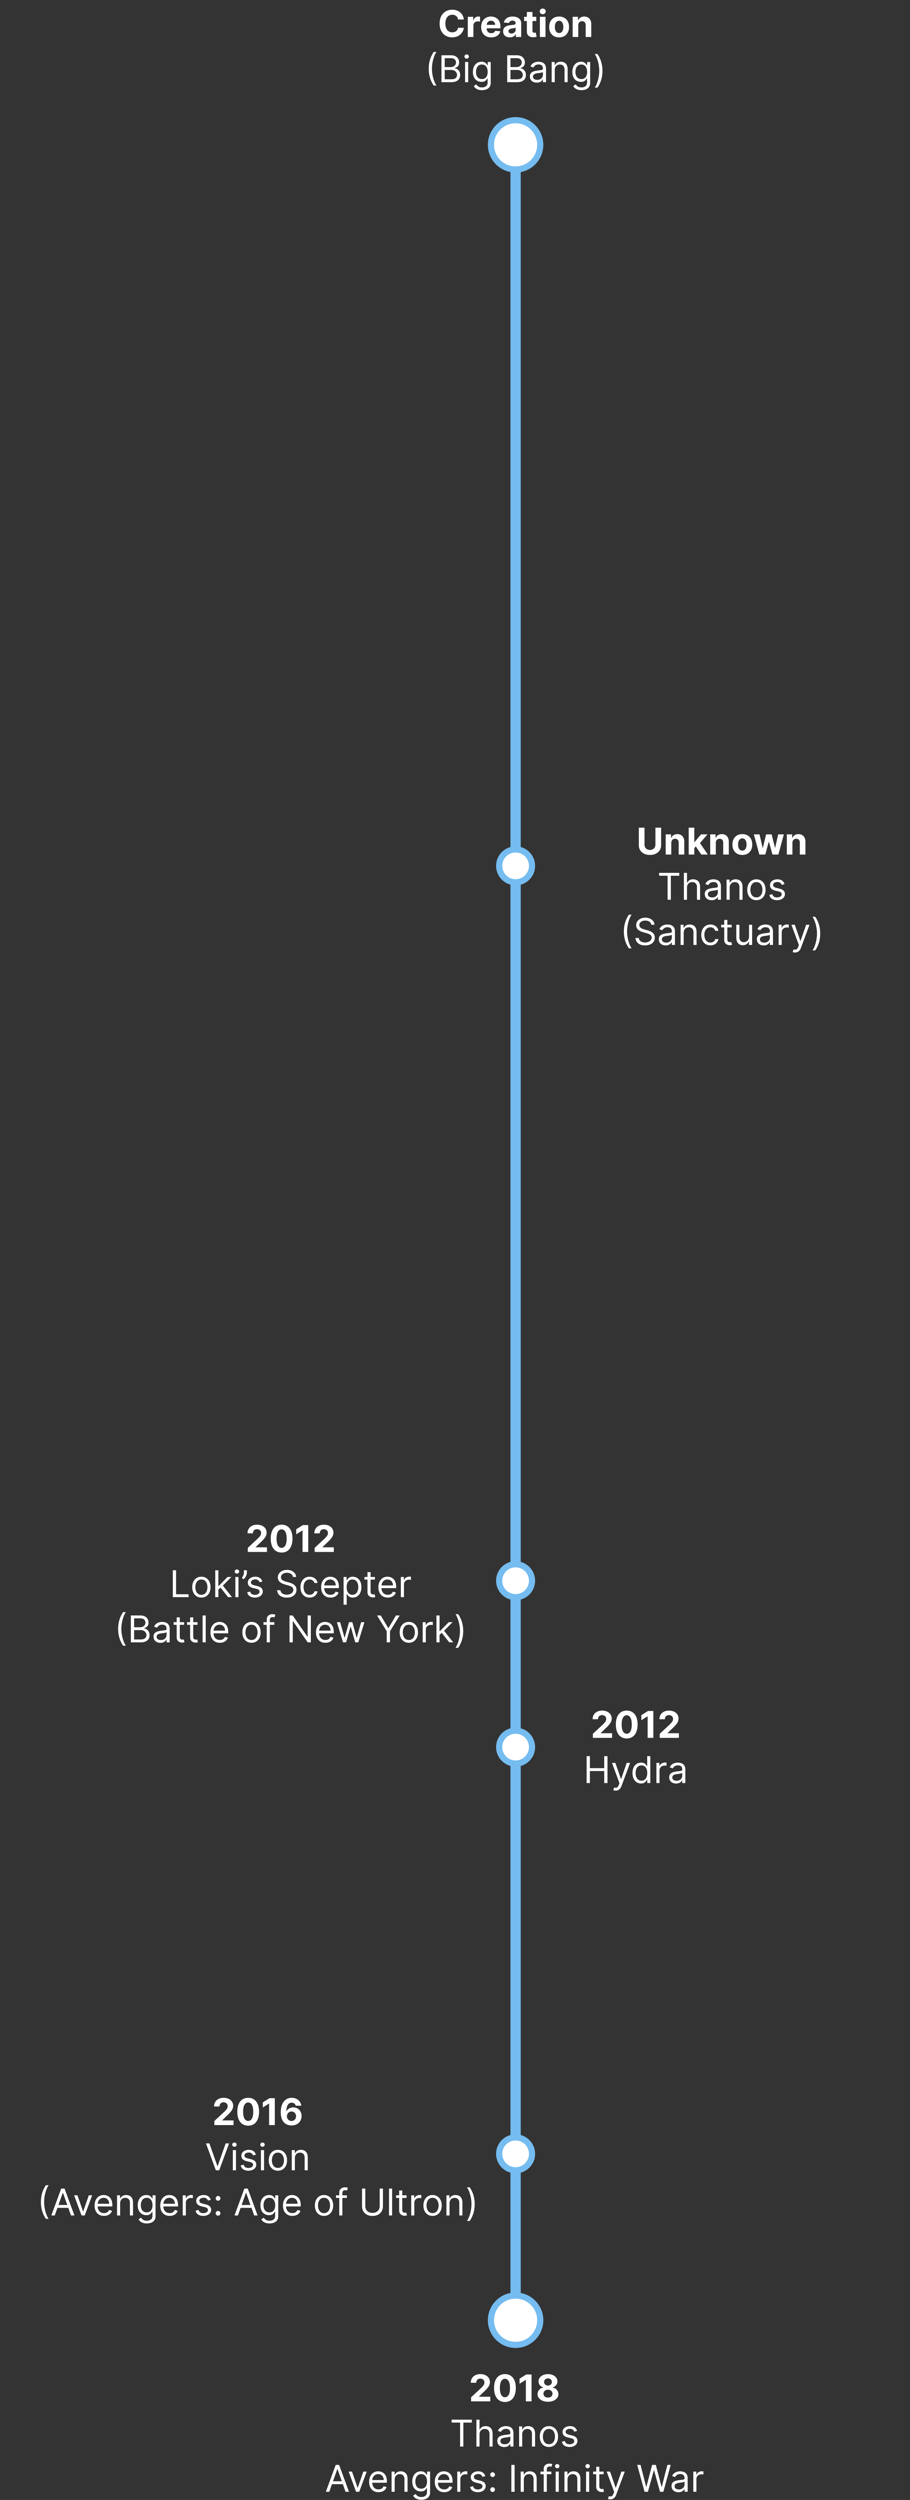 <svg xmlns="http://www.w3.org/2000/svg" width="443" height="1217" fill="none" viewBox="0 0 443 1217">
  <rect x="0" y="0" width="443" height="1217" fill="#333333" stroke="none"/>
  <path fill="#75BCF0" d="M253.5 70v1060h-5V70z"/>
  <circle cx="251" cy="70.5" r="12" fill="#fff" stroke="#75BCF0" stroke-width="3" transform="rotate(90 251 70.5)"/>
  <circle cx="251" cy="421.5" r="8" fill="#fff" stroke="#75BCF0" stroke-width="3" transform="rotate(90 251 421.5)"/>
  <circle cx="251" cy="769.5" r="8" fill="#fff" stroke="#75BCF0" stroke-width="3" transform="rotate(90 251 769.5)"/>
  <circle cx="251" cy="1048.5" r="8" fill="#fff" stroke="#75BCF0" stroke-width="3" transform="rotate(90 251 1048.5)"/>
  <circle cx="251" cy="850.5" r="8" fill="#fff" stroke="#75BCF0" stroke-width="3" transform="rotate(90 251 850.5)"/>
  <circle cx="251" cy="1129.5" r="12" fill="#fff" stroke="#75BCF0" stroke-width="3" transform="rotate(90 251 1129.5)"/>
  <path fill="#fff" d="M225.798 9.492h-2.799a2.75 2.75 0 0 0-.314-.965 2.447 2.447 0 0 0-.607-.729 2.677 2.677 0 0 0-.856-.46 3.278 3.278 0 0 0-1.042-.16c-.678 0-1.268.169-1.771.505-.503.333-.893.818-1.17 1.458-.277.635-.415 1.406-.415 2.313 0 .934.138 1.718.415 2.353.282.635.674 1.114 1.177 1.438.502.324 1.084.486 1.745.486.37 0 .713-.05 1.029-.147.319-.098.603-.241.85-.428.247-.192.452-.425.613-.697a2.7 2.7 0 0 0 .346-.933l2.799.012a5.05 5.05 0 0 1-.543 1.739 5.23 5.23 0 0 1-1.157 1.49 5.45 5.45 0 0 1-1.726 1.035c-.665.251-1.417.377-2.256.377-1.168 0-2.212-.264-3.132-.793-.917-.528-1.641-1.293-2.174-2.294-.528-1.002-.792-2.214-.792-3.638 0-1.427.268-2.642.805-3.643s1.266-1.764 2.186-2.288c.921-.529 1.956-.793 3.107-.793.758 0 1.461.107 2.109.32.652.213 1.23.524 1.732.933a4.81 4.81 0 0 1 1.228 1.49c.319.587.524 1.26.613 2.02ZM227.732 18V8.182h2.64v1.713h.102c.179-.61.48-1.07.901-1.38a2.37 2.37 0 0 1 1.458-.474 4.13 4.13 0 0 1 .856.096v2.416a3.538 3.538 0 0 0-.53-.102 4.78 4.78 0 0 0-.62-.045c-.401 0-.759.088-1.074.262a1.94 1.94 0 0 0-.742.716c-.179.307-.268.66-.268 1.061V18h-2.723Zm11.383.192c-1.01 0-1.88-.205-2.608-.614a4.199 4.199 0 0 1-1.675-1.751c-.392-.759-.588-1.656-.588-2.691 0-1.01.196-1.897.588-2.66a4.35 4.35 0 0 1 1.655-1.783c.716-.426 1.556-.639 2.519-.639a5.12 5.12 0 0 1 1.809.313 4.02 4.02 0 0 1 1.47.927c.422.413.75.933.984 1.56.235.622.352 1.35.352 2.186v.748h-8.291V12.1h5.728c0-.392-.085-.74-.256-1.042a1.831 1.831 0 0 0-.709-.71 2.027 2.027 0 0 0-1.042-.261c-.414 0-.78.095-1.1.287a2.018 2.018 0 0 0-.741.76 2.145 2.145 0 0 0-.275 1.056v1.604c0 .486.089.906.268 1.26.184.353.441.626.774.817.332.192.726.288 1.182.288.303 0 .58-.043.831-.128a1.72 1.72 0 0 0 .646-.383c.179-.17.315-.38.409-.627l2.518.166a3.433 3.433 0 0 1-.786 1.586c-.392.447-.899.797-1.521 1.048-.618.247-1.332.37-2.141.37Zm9.083-.007c-.627 0-1.185-.108-1.675-.326a2.693 2.693 0 0 1-1.163-.978c-.282-.434-.422-.976-.422-1.623 0-.546.1-1.004.3-1.374.2-.371.473-.67.818-.895a3.976 3.976 0 0 1 1.176-.512 8.97 8.97 0 0 1 1.394-.243 36.46 36.46 0 0 0 1.381-.166c.349-.055.603-.136.76-.243a.534.534 0 0 0 .237-.473v-.038c0-.405-.128-.718-.384-.94-.251-.221-.609-.332-1.074-.332-.49 0-.88.109-1.169.326a1.5 1.5 0 0 0-.576.805l-2.518-.204a3.423 3.423 0 0 1 .754-1.547 3.622 3.622 0 0 1 1.451-1.01c.597-.239 1.287-.358 2.071-.358.546 0 1.068.064 1.566.192a4.11 4.11 0 0 1 1.336.594c.392.269.701.614.927 1.036.226.417.339.918.339 1.502V18h-2.583v-1.361h-.076a2.781 2.781 0 0 1-.633.811c-.264.23-.582.412-.953.544-.37.127-.799.191-1.284.191Zm.779-1.879a2.3 2.3 0 0 0 1.062-.236c.306-.162.547-.38.722-.652a1.68 1.68 0 0 0 .262-.927v-1.042a1.445 1.445 0 0 1-.352.153 6.431 6.431 0 0 1-.492.122c-.183.034-.366.066-.55.096l-.498.07c-.32.047-.599.121-.837.224a1.34 1.34 0 0 0-.557.415c-.132.17-.198.384-.198.64 0 .37.134.653.403.85.273.191.618.287 1.035.287Zm12.085-8.124v2.045h-5.913V8.182h5.913Zm-4.571-2.352h2.723v9.153c0 .251.039.447.115.588a.638.638 0 0 0 .32.288c.141.055.303.083.486.083.128 0 .255-.01.383-.032l.294-.058.429 2.027a7.81 7.81 0 0 1-.576.147 4.6 4.6 0 0 1-.901.108c-.656.026-1.231-.062-1.726-.262a2.41 2.41 0 0 1-1.144-.933c-.273-.422-.407-.955-.403-1.598V5.83ZM262.835 18V8.182h2.723V18h-2.723Zm1.368-11.084a1.48 1.48 0 0 1-1.042-.403 1.307 1.307 0 0 1-.428-.977c0-.375.143-.697.428-.966.29-.272.637-.409 1.042-.409s.75.137 1.036.41c.29.268.434.59.434.965 0 .379-.144.705-.434.977a1.459 1.459 0 0 1-1.036.403Zm7.973 11.276c-.993 0-1.852-.211-2.576-.633a4.339 4.339 0 0 1-1.669-1.777c-.392-.763-.588-1.647-.588-2.653 0-1.014.196-1.9.588-2.659a4.288 4.288 0 0 1 1.669-1.777c.724-.426 1.583-.639 2.576-.639.993 0 1.849.213 2.569.64a4.264 4.264 0 0 1 1.675 1.776c.392.759.588 1.645.588 2.66 0 1.005-.196 1.89-.588 2.652a4.314 4.314 0 0 1-1.675 1.777c-.72.422-1.576.633-2.569.633Zm.013-2.11c.451 0 .828-.128 1.131-.383.303-.26.531-.614.684-1.061.158-.448.236-.957.236-1.528 0-.57-.078-1.08-.236-1.528-.153-.447-.381-.8-.684-1.06-.303-.26-.68-.39-1.131-.39-.456 0-.84.13-1.151.39-.307.26-.539.613-.697 1.06a4.71 4.71 0 0 0-.23 1.528c0 .571.077 1.08.23 1.528.158.447.39.8.697 1.06.311.256.695.384 1.151.384Zm9.313-3.758V18h-2.723V8.182h2.595v1.732h.115a2.74 2.74 0 0 1 1.093-1.355c.511-.337 1.131-.505 1.86-.505.682 0 1.276.15 1.784.447a3.04 3.04 0 0 1 1.182 1.279c.281.55.422 1.206.422 1.969V18h-2.723v-5.766c.004-.6-.149-1.07-.46-1.406-.311-.34-.74-.511-1.285-.511-.367 0-.69.079-.972.236a1.65 1.65 0 0 0-.652.69c-.153.299-.232.659-.236 1.08Zm-72.785 21.13c0-1.61.209-3.091.627-4.442a13.826 13.826 0 0 1 1.802-3.74h1.33a8.2 8.2 0 0 0-.863 1.56 15.193 15.193 0 0 0-.697 2.027c-.2.733-.358 1.491-.473 2.275a16.539 16.539 0 0 0-.166 2.32c0 1.015.098 2.044.294 3.088.196 1.044.46 2.013.792 2.908.333.895.704 1.624 1.113 2.186h-1.33a13.847 13.847 0 0 1-1.802-3.733c-.418-1.355-.627-2.838-.627-4.448ZM214.906 40V26.91h4.577c.912 0 1.664.157 2.256.472.593.311 1.034.73 1.324 1.26a3.55 3.55 0 0 1 .434 1.744c0 .563-.1 1.027-.3 1.394a2.335 2.335 0 0 1-.78.87c-.32.212-.667.37-1.042.472v.128c.401.026.803.166 1.208.422.405.256.744.622 1.016 1.1.273.477.41 1.06.41 1.75 0 .657-.15 1.247-.448 1.771-.298.525-.769.94-1.413 1.247-.643.307-1.48.46-2.512.46h-4.73Zm1.585-1.406h3.145c1.036 0 1.771-.2 2.206-.601.439-.405.658-.895.658-1.47 0-.444-.113-.853-.339-1.228a2.449 2.449 0 0 0-.965-.907c-.418-.23-.912-.345-1.483-.345h-3.222v4.55Zm0-5.932h2.941a2.9 2.9 0 0 0 1.291-.281 2.25 2.25 0 0 0 .92-.793c.231-.34.346-.741.346-1.202 0-.575-.201-1.063-.601-1.463-.401-.405-1.036-.608-1.905-.608h-2.992v4.347ZM226.409 40v-9.818h1.508V40h-1.508Zm.767-11.454c-.294 0-.548-.1-.761-.301a.964.964 0 0 1-.313-.722c0-.282.104-.522.313-.723.213-.2.467-.3.761-.3s.545.1.754.3c.213.2.32.441.32.723a.957.957 0 0 1-.32.722c-.209.2-.46.3-.754.3Zm7.467 15.34c-.728 0-1.355-.093-1.879-.28-.524-.184-.961-.427-1.31-.73a4.003 4.003 0 0 1-.825-.958l1.202-.844c.136.179.309.383.518.614.208.234.494.436.856.607.367.174.846.262 1.438.262.793 0 1.447-.192 1.963-.576.515-.383.773-.984.773-1.802v-1.994h-.128c-.111.179-.268.4-.473.664-.2.26-.49.493-.869.697-.375.2-.882.3-1.521.3-.793 0-1.505-.187-2.135-.562-.627-.375-1.123-.92-1.49-1.636-.362-.716-.543-1.586-.543-2.608 0-1.006.177-1.882.531-2.627.353-.75.845-1.33 1.476-1.739.631-.413 1.359-.62 2.186-.62.639 0 1.147.107 1.522.32.379.208.669.447.869.716.204.264.362.481.473.651h.153v-1.56h1.458v10.1c0 .844-.192 1.53-.576 2.059a3.27 3.27 0 0 1-1.534 1.17c-.639.25-1.351.376-2.135.376Zm-.051-5.395c.605 0 1.117-.138 1.534-.415.418-.277.735-.675.953-1.195.217-.52.326-1.142.326-1.867 0-.707-.107-1.332-.32-1.873-.213-.54-.528-.965-.946-1.272-.418-.306-.933-.46-1.547-.46-.639 0-1.172.162-1.598.486-.422.324-.739.758-.952 1.304a5.036 5.036 0 0 0-.313 1.815c0 .682.106 1.285.319 1.81.217.519.537.928.959 1.226.426.294.954.442 1.585.442ZM246.916 40V26.91h4.577c.912 0 1.664.157 2.256.472.592.311 1.034.73 1.323 1.26a3.54 3.54 0 0 1 .435 1.744c0 .563-.1 1.027-.3 1.394a2.344 2.344 0 0 1-.78.87c-.32.212-.667.37-1.042.472v.128c.4.026.803.166 1.208.422.405.256.743.622 1.016 1.1.273.477.409 1.06.409 1.75 0 .657-.149 1.247-.447 1.771-.298.525-.769.94-1.413 1.247-.643.307-1.481.46-2.512.46h-4.73Zm1.585-1.406h3.145c1.036 0 1.771-.2 2.205-.601.439-.405.659-.895.659-1.47 0-.444-.113-.853-.339-1.228a2.455 2.455 0 0 0-.965-.907c-.418-.23-.912-.345-1.483-.345h-3.222v4.55Zm0-5.932h2.941a2.91 2.91 0 0 0 1.291-.281 2.26 2.26 0 0 0 .92-.793c.23-.34.345-.741.345-1.202 0-.575-.2-1.063-.6-1.463-.401-.405-1.036-.608-1.905-.608h-2.992v4.347Zm12.807 7.568a3.991 3.991 0 0 1-1.694-.351 2.906 2.906 0 0 1-1.208-1.03c-.299-.451-.448-.997-.448-1.636 0-.562.111-1.018.333-1.368a2.34 2.34 0 0 1 .888-.83c.371-.201.78-.35 1.227-.448.452-.102.906-.184 1.362-.243.597-.077 1.08-.134 1.451-.173.375-.042.648-.113.818-.21.175-.099.262-.27.262-.512v-.051c0-.63-.172-1.12-.518-1.47-.34-.35-.858-.524-1.553-.524-.72 0-1.285.157-1.694.473-.409.315-.696.651-.863 1.01l-1.431-.512c.255-.596.596-1.061 1.022-1.393a3.834 3.834 0 0 1 1.407-.703 5.837 5.837 0 0 1 1.508-.205c.315 0 .678.038 1.087.115.413.072.811.224 1.195.454.388.23.71.577.965 1.042.256.464.384 1.086.384 1.866V40h-1.509v-1.33h-.076a2.67 2.67 0 0 1-.512.684c-.238.243-.556.45-.952.62-.397.17-.88.256-1.451.256Zm.23-1.355c.596 0 1.099-.117 1.508-.352a2.392 2.392 0 0 0 1.253-2.077v-1.38c-.064.076-.204.146-.422.21-.213.06-.46.113-.741.16a34 34 0 0 1-1.445.192 5.77 5.77 0 0 0-1.099.25c-.337.11-.61.278-.818.504-.205.222-.307.524-.307.908 0 .524.194.92.581 1.189.393.264.889.396 1.49.396Zm8.532-4.781V40h-1.509v-9.818h1.457v1.534h.128c.23-.499.58-.9 1.049-1.202.468-.307 1.073-.46 1.815-.46.665 0 1.246.136 1.745.41.499.268.886.677 1.163 1.226.277.546.416 1.236.416 2.071V40h-1.509v-6.136c0-.772-.2-1.372-.601-1.803-.4-.435-.95-.652-1.649-.652-.481 0-.912.105-1.291.313a2.238 2.238 0 0 0-.888.914c-.218.4-.326.887-.326 1.458Zm12.983 9.792c-.728 0-1.355-.093-1.879-.28-.524-.184-.961-.427-1.31-.73a4.003 4.003 0 0 1-.825-.958l1.202-.844c.136.179.309.383.518.614.209.234.494.436.856.607.367.174.846.262 1.438.262.793 0 1.447-.192 1.963-.576.515-.383.773-.984.773-1.802v-1.994h-.128c-.11.179-.268.4-.473.664-.2.26-.49.493-.869.697-.375.2-.882.3-1.521.3-.793 0-1.504-.187-2.135-.562-.627-.375-1.123-.92-1.49-1.636-.362-.716-.543-1.586-.543-2.608 0-1.006.177-1.882.531-2.627.353-.75.846-1.33 1.476-1.739.631-.413 1.36-.62 2.186-.62.64 0 1.147.107 1.522.32.379.208.669.447.869.716.205.264.362.481.473.651h.153v-1.56h1.458v10.1c0 .844-.192 1.53-.575 2.059a3.29 3.29 0 0 1-1.535 1.17c-.639.25-1.35.376-2.135.376Zm-.051-5.395c.605 0 1.117-.138 1.534-.415.418-.277.736-.675.953-1.195.217-.52.326-1.142.326-1.867 0-.707-.107-1.332-.32-1.873-.213-.54-.528-.965-.946-1.272-.417-.306-.933-.46-1.547-.46-.639 0-1.172.162-1.598.486-.422.324-.739.758-.952 1.304a5.036 5.036 0 0 0-.313 1.815c0 .682.106 1.285.319 1.81.218.519.537.928.959 1.226.426.294.955.442 1.585.442Zm10.279-4.014c0 1.611-.211 3.094-.633 4.45a13.743 13.743 0 0 1-1.796 3.732h-1.33a7.99 7.99 0 0 0 .857-1.56 14.74 14.74 0 0 0 .703-2.02c.2-.737.356-1.497.466-2.281.116-.789.173-1.562.173-2.32 0-1.015-.098-2.044-.294-3.088a17.693 17.693 0 0 0-.793-2.909c-.332-.894-.703-1.623-1.112-2.186h1.33a13.721 13.721 0 0 1 1.796 3.74c.422 1.35.633 2.832.633 4.442Zm25.791 368.432h2.768v8.502c0 .954-.228 1.789-.684 2.505-.452.716-1.084 1.274-1.898 1.675-.814.396-1.762.594-2.845.594-1.086 0-2.037-.198-2.851-.594-.814-.401-1.446-.959-1.898-1.675-.452-.716-.678-1.551-.678-2.505v-8.502h2.768v8.265c0 .499.109.942.326 1.33.222.387.533.692.933.914.401.221.868.332 1.4.332.537 0 1.004-.111 1.4-.332.401-.222.71-.527.927-.914.222-.388.332-.831.332-1.33v-8.265Zm7.717 7.415V416h-2.723v-9.818h2.595v1.732h.115a2.743 2.743 0 0 1 1.093-1.355c.512-.337 1.132-.505 1.86-.505.682 0 1.277.149 1.784.447.507.299.901.725 1.182 1.279.282.55.422 1.206.422 1.969V416h-2.723v-5.766c.005-.6-.149-1.069-.46-1.406-.311-.341-.739-.511-1.285-.511-.366 0-.69.079-.971.236a1.645 1.645 0 0 0-.652.691c-.154.298-.233.658-.237 1.08Zm10.942 2.851.006-3.267h.396l3.145-3.726h3.126l-4.225 4.934h-.646l-1.802 2.059ZM335.263 416v-13.091h2.723V416h-2.723Zm6.137 0-2.889-4.276 1.815-1.924 4.263 6.2H341.4Zm7.063-5.676V416h-2.723v-9.818h2.595v1.732h.115a2.743 2.743 0 0 1 1.093-1.355c.512-.337 1.132-.505 1.86-.505.682 0 1.277.149 1.784.447.507.299.901.725 1.182 1.279.281.55.422 1.206.422 1.969V416h-2.723v-5.766c.004-.6-.149-1.069-.46-1.406-.311-.341-.739-.511-1.285-.511-.366 0-.69.079-.972.236a1.651 1.651 0 0 0-.652.691c-.153.298-.232.658-.236 1.08Zm12.91 5.868c-.993 0-1.851-.211-2.576-.633a4.333 4.333 0 0 1-1.668-1.777c-.392-.763-.588-1.647-.588-2.653 0-1.014.196-1.9.588-2.659a4.279 4.279 0 0 1 1.668-1.777c.725-.426 1.583-.639 2.576-.639.993 0 1.85.213 2.57.639a4.27 4.27 0 0 1 1.675 1.777c.392.759.588 1.645.588 2.659 0 1.006-.196 1.89-.588 2.653a4.323 4.323 0 0 1-1.675 1.777c-.72.422-1.577.633-2.57.633Zm.013-2.11c.452 0 .829-.127 1.131-.383.303-.26.531-.614.684-1.061.158-.448.237-.957.237-1.528 0-.571-.079-1.08-.237-1.528-.153-.447-.381-.801-.684-1.061-.302-.26-.679-.39-1.131-.39-.456 0-.839.13-1.15.39-.307.26-.54.614-.697 1.061-.154.448-.23.957-.23 1.528 0 .571.076 1.08.23 1.528.157.447.39.801.697 1.061.311.256.694.383 1.15.383Zm8.281 1.918-2.672-9.818h2.755l1.521 6.596h.09l1.585-6.596h2.704l1.611 6.558h.083l1.496-6.558h2.748L378.923 416h-2.883l-1.688-6.175h-.121L372.543 416h-2.876Zm16.097-5.676V416h-2.723v-9.818h2.595v1.732h.115a2.737 2.737 0 0 1 1.093-1.355c.511-.337 1.131-.505 1.86-.505.682 0 1.276.149 1.783.447a3.04 3.04 0 0 1 1.183 1.279c.281.55.422 1.206.422 1.969V416h-2.723v-5.766c.004-.6-.149-1.069-.46-1.406-.311-.341-.74-.511-1.285-.511-.367 0-.69.079-.972.236a1.651 1.651 0 0 0-.652.691c-.153.298-.232.658-.236 1.08Zm-64.895 15.991v-1.406h9.819v1.406h-4.117V438h-1.585v-11.685h-4.117Zm13.569 5.779V438h-1.508v-13.091h1.508v4.807h.128c.23-.507.575-.91 1.035-1.208.465-.303 1.083-.454 1.854-.454.669 0 1.255.134 1.758.403.503.264.893.671 1.17 1.221.281.545.422 1.24.422 2.083V438h-1.509v-6.136c0-.78-.202-1.383-.607-1.809-.401-.431-.957-.646-1.669-.646a2.78 2.78 0 0 0-1.329.313 2.294 2.294 0 0 0-.921.914c-.221.401-.332.887-.332 1.458Zm12.015 6.136a3.991 3.991 0 0 1-1.693-.351 2.909 2.909 0 0 1-1.209-1.03c-.298-.451-.447-.997-.447-1.636 0-.562.111-1.018.332-1.368.222-.354.518-.631.889-.831.371-.2.78-.349 1.227-.447.452-.103.906-.183 1.362-.243.596-.077 1.08-.134 1.451-.173.375-.042.647-.113.818-.211.175-.098.262-.268.262-.511v-.051c0-.631-.173-1.121-.518-1.47-.341-.35-.858-.524-1.553-.524-.72 0-1.285.157-1.694.473-.409.315-.697.652-.863 1.009l-1.432-.511c.256-.596.597-1.061 1.023-1.393.43-.337.899-.571 1.406-.703a5.815 5.815 0 0 1 1.509-.205c.315 0 .677.038 1.086.115.414.072.812.224 1.196.454.388.23.709.577.965 1.042.256.464.383 1.086.383 1.866V438h-1.508v-1.33h-.077a2.609 2.609 0 0 1-.511.684c-.239.243-.556.45-.953.62-.396.171-.879.256-1.451.256Zm.231-1.355c.596 0 1.099-.117 1.508-.352.413-.234.725-.536.933-.907.213-.371.32-.761.32-1.17v-1.381c-.064.077-.205.147-.422.211-.213.06-.46.113-.741.16a31.625 31.625 0 0 1-1.445.192 5.737 5.737 0 0 0-1.099.249c-.337.111-.61.279-.819.505-.204.222-.306.524-.306.908 0 .524.193.92.581 1.189.392.264.889.396 1.49.396Zm8.531-4.781V438h-1.508v-9.818h1.457v1.534h.128c.23-.499.58-.899 1.048-1.202.469-.307 1.074-.46 1.816-.46.664 0 1.246.136 1.745.409.498.269.886.678 1.163 1.227.277.546.416 1.236.416 2.071V438h-1.509v-6.136c0-.772-.2-1.373-.601-1.803-.4-.435-.95-.652-1.649-.652a2.63 2.63 0 0 0-1.291.313 2.25 2.25 0 0 0-.889.914c-.217.401-.326.887-.326 1.458Zm13.01 6.111c-.887 0-1.664-.211-2.333-.633-.665-.422-1.185-1.012-1.56-1.771-.371-.758-.556-1.645-.556-2.659 0-1.023.185-1.915.556-2.678.375-.763.895-1.355 1.56-1.777.669-.422 1.446-.633 2.333-.633.886 0 1.662.211 2.326.633.67.422 1.189 1.014 1.56 1.777.375.763.563 1.655.563 2.678 0 1.014-.188 1.901-.563 2.659-.371.759-.89 1.349-1.56 1.771-.664.422-1.44.633-2.326.633Zm0-1.356c.673 0 1.227-.172 1.662-.517.434-.345.756-.799.965-1.362a5.206 5.206 0 0 0 .313-1.828c0-.656-.104-1.268-.313-1.834a3.102 3.102 0 0 0-.965-1.375c-.435-.349-.989-.524-1.662-.524-.674 0-1.227.175-1.662.524-.435.35-.757.808-.965 1.375a5.257 5.257 0 0 0-.314 1.834c0 .656.105 1.266.314 1.828.208.563.53 1.017.965 1.362.435.345.988.517 1.662.517Zm13.706-6.468-1.355.383a2.51 2.51 0 0 0-.377-.658 1.831 1.831 0 0 0-.665-.537c-.281-.141-.641-.211-1.08-.211-.601 0-1.102.138-1.502.415-.397.273-.595.62-.595 1.042 0 .375.136.672.409.889.273.217.699.398 1.279.543l1.457.358c.878.213 1.532.539 1.962.978.431.435.646.995.646 1.681 0 .563-.162 1.066-.486 1.509-.319.443-.767.792-1.342 1.048-.576.256-1.245.384-2.007.384-1.002 0-1.831-.218-2.487-.652-.656-.435-1.072-1.07-1.246-1.905l1.432-.358c.136.528.394.924.773 1.189.384.264.884.396 1.502.396.703 0 1.261-.149 1.675-.447.417-.303.626-.665.626-1.087 0-.341-.119-.627-.358-.857-.238-.234-.605-.409-1.099-.524l-1.637-.383c-.899-.213-1.559-.544-1.981-.991-.418-.452-.626-1.016-.626-1.694 0-.554.155-1.044.466-1.47.316-.426.744-.761 1.285-1.004.545-.243 1.163-.364 1.854-.364.971 0 1.734.213 2.288.639.558.426.955.989 1.189 1.688Zm-78.216 23.074c0-1.611.209-3.092.627-4.443a13.887 13.887 0 0 1 1.802-3.739h1.33a8.248 8.248 0 0 0-.863 1.559 15.332 15.332 0 0 0-.697 2.027c-.2.733-.358 1.491-.473 2.275-.11.784-.166 1.558-.166 2.321 0 1.014.098 2.043.294 3.087.196 1.044.46 2.013.793 2.908.332.895.703 1.624 1.112 2.186h-1.33a13.894 13.894 0 0 1-1.802-3.733c-.418-1.355-.627-2.838-.627-4.448Zm13.349-3.273a2.007 2.007 0 0 0-.934-1.509c-.545-.358-1.214-.537-2.007-.537-.579 0-1.086.094-1.521.282-.43.187-.767.445-1.01.773a1.852 1.852 0 0 0-.358 1.119c0 .349.083.65.249.901.171.247.388.454.652.62.265.162.542.296.831.403.29.102.556.185.799.249l1.33.358c.341.089.72.213 1.138.371a5.26 5.26 0 0 1 1.208.645c.388.269.707.614.959 1.036.251.422.377.939.377 1.553 0 .707-.186 1.347-.556 1.918-.367.571-.904 1.024-1.611 1.361-.703.337-1.558.505-2.563.505-.938 0-1.75-.151-2.436-.454-.682-.302-1.219-.724-1.611-1.265a3.62 3.62 0 0 1-.658-1.886h1.636c.043.494.209.903.499 1.227.294.32.665.559 1.112.716.452.154.938.23 1.458.23.605 0 1.148-.098 1.63-.294.481-.2.863-.477 1.144-.831a1.97 1.97 0 0 0 .422-1.253c0-.434-.122-.788-.365-1.061a2.671 2.671 0 0 0-.959-.664 9.999 9.999 0 0 0-1.284-.448l-1.611-.46c-1.023-.294-1.833-.714-2.429-1.259-.597-.546-.895-1.26-.895-2.142 0-.733.198-1.372.594-1.917.401-.55.938-.976 1.611-1.279.678-.306 1.434-.46 2.269-.46.844 0 1.594.151 2.25.454.657.298 1.177.707 1.56 1.227.388.52.592 1.11.614 1.771h-1.534Zm7.004 10.048a3.996 3.996 0 0 1-1.694-.351 2.906 2.906 0 0 1-1.208-1.03c-.299-.451-.448-.997-.448-1.636 0-.562.111-1.018.333-1.368.221-.354.517-.631.888-.831.371-.2.78-.349 1.227-.447.452-.103.906-.183 1.362-.243.597-.077 1.08-.134 1.451-.173.375-.042.648-.113.818-.211.175-.098.262-.268.262-.511v-.051c0-.631-.172-1.121-.518-1.47-.34-.35-.858-.524-1.553-.524-.72 0-1.285.157-1.694.473-.409.315-.696.652-.863 1.009l-1.431-.511c.255-.596.596-1.061 1.022-1.393a3.827 3.827 0 0 1 1.407-.703 5.808 5.808 0 0 1 1.508-.205c.315 0 .678.038 1.087.115.413.072.811.224 1.195.454.388.23.71.577.965 1.042.256.464.384 1.086.384 1.866V460h-1.509v-1.33h-.076a2.638 2.638 0 0 1-.512.684c-.238.243-.556.45-.952.62-.397.171-.88.256-1.451.256Zm.23-1.355c.596 0 1.099-.117 1.508-.352a2.387 2.387 0 0 0 1.253-2.077v-1.381c-.064.077-.204.147-.422.211-.213.06-.46.113-.741.16a31.625 31.625 0 0 1-1.445.192 5.755 5.755 0 0 0-1.099.249c-.337.111-.61.279-.818.505-.205.222-.307.524-.307.908 0 .524.194.92.582 1.189.392.264.888.396 1.489.396Zm8.532-4.781V460h-1.509v-9.818h1.457v1.534h.128c.23-.499.58-.899 1.049-1.202.468-.307 1.073-.46 1.815-.46.665 0 1.246.136 1.745.409.499.269.886.678 1.163 1.227.277.546.416 1.236.416 2.071V460h-1.509v-6.136c0-.772-.2-1.373-.601-1.803-.4-.435-.95-.652-1.649-.652a2.63 2.63 0 0 0-1.291.313 2.242 2.242 0 0 0-.888.914c-.218.401-.326.887-.326 1.458Zm13.009 6.111c-.92 0-1.713-.218-2.378-.652-.665-.435-1.176-1.034-1.534-1.797-.358-.762-.537-1.634-.537-2.614 0-.997.183-1.877.55-2.64.371-.767.886-1.366 1.547-1.796.665-.435 1.44-.652 2.326-.652.691 0 1.313.128 1.867.384a3.56 3.56 0 0 1 1.361 1.073c.354.461.574.998.659 1.611h-1.509c-.115-.447-.37-.844-.767-1.189-.392-.349-.92-.524-1.585-.524-.588 0-1.104.153-1.547.46-.439.303-.782.731-1.029 1.285-.243.55-.364 1.195-.364 1.937 0 .758.119 1.419.358 1.981.243.563.583 1 1.022 1.311.444.311.963.466 1.56.466.392 0 .748-.068 1.068-.204.319-.136.59-.333.811-.588.222-.256.38-.563.473-.921h1.509a3.484 3.484 0 0 1-1.956 2.666c-.546.268-1.181.403-1.905.403Zm10.336-10.023v1.278h-5.088v-1.278h5.088Zm-3.605-2.352h1.508v9.358c0 .426.062.745.186.958.128.209.29.35.486.422.2.068.411.102.632.102.167 0 .303-.008.409-.025l.256-.051.307 1.355a3.064 3.064 0 0 1-.428.115 3.138 3.138 0 0 1-.697.064c-.426 0-.844-.092-1.253-.275a2.488 2.488 0 0 1-1.01-.837c-.264-.375-.396-.848-.396-1.419v-9.767Zm12.062 8.156v-5.804h1.508V460h-1.508v-1.662h-.103c-.23.499-.588.923-1.073 1.272-.486.345-1.1.518-1.841.518-.614 0-1.159-.134-1.637-.403-.477-.273-.852-.682-1.125-1.227-.272-.55-.409-1.242-.409-2.078v-6.238h1.509v6.136c0 .716.2 1.287.601 1.713.404.426.92.639 1.546.639.375 0 .757-.095 1.145-.287.392-.192.72-.486.984-.882.268-.397.403-.902.403-1.515Zm7.16 4.244a3.999 3.999 0 0 1-1.694-.351 2.912 2.912 0 0 1-1.208-1.03c-.298-.451-.447-.997-.447-1.636 0-.562.111-1.018.332-1.368.222-.354.518-.631.889-.831.371-.2.78-.349 1.227-.447.452-.103.906-.183 1.362-.243.596-.077 1.08-.134 1.451-.173.375-.042.647-.113.818-.211.174-.098.262-.268.262-.511v-.051c0-.631-.173-1.121-.518-1.47-.341-.35-.859-.524-1.553-.524-.72 0-1.285.157-1.694.473-.409.315-.697.652-.863 1.009l-1.432-.511c.256-.596.597-1.061 1.023-1.393.43-.337.899-.571 1.406-.703a5.815 5.815 0 0 1 1.509-.205c.315 0 .677.038 1.086.115.414.072.812.224 1.196.454.387.23.709.577.965 1.042.256.464.383 1.086.383 1.866V460h-1.508v-1.33h-.077c-.102.214-.273.442-.511.684-.239.243-.556.45-.953.62-.396.171-.88.256-1.451.256Zm.23-1.355c.597 0 1.1-.117 1.509-.352a2.39 2.39 0 0 0 1.253-2.077v-1.381c-.064.077-.205.147-.422.211-.213.06-.46.113-.742.16a31.56 31.56 0 0 1-1.444.192 5.765 5.765 0 0 0-1.1.249 1.9 1.9 0 0 0-.818.505c-.204.222-.307.524-.307.908 0 .524.194.92.582 1.189.392.264.889.396 1.489.396Zm7.024 1.125v-9.818h1.457v1.483h.102c.179-.486.503-.88.972-1.183a2.865 2.865 0 0 1 1.585-.454c.111 0 .249.003.416.007.166.004.292.01.377.019v1.534a4.228 4.228 0 0 0-.352-.057 3.436 3.436 0 0 0-.569-.045c-.477 0-.903.1-1.278.3a2.264 2.264 0 0 0-.882.818 2.21 2.21 0 0 0-.32 1.183V460h-1.508Zm7.967 3.682c-.255 0-.483-.021-.684-.064a1.808 1.808 0 0 1-.415-.115l.383-1.33c.367.094.691.128.972.103.281-.026.531-.152.748-.378.222-.221.424-.581.607-1.08l.281-.767-3.63-9.869h1.636l2.71 7.824h.103l2.71-7.824h1.636l-4.167 11.25c-.188.507-.42.927-.697 1.259a2.612 2.612 0 0 1-.965.748 2.981 2.981 0 0 1-1.228.243Zm12.27-9.205c0 1.611-.211 3.094-.633 4.449a13.716 13.716 0 0 1-1.796 3.733h-1.33a7.99 7.99 0 0 0 .857-1.56c.268-.613.503-1.287.703-2.019.2-.738.356-1.498.467-2.282.115-.789.172-1.562.172-2.321 0-1.014-.098-2.043-.294-3.087a17.764 17.764 0 0 0-.792-2.908c-.333-.895-.703-1.624-1.113-2.187h1.33a13.702 13.702 0 0 1 1.796 3.74c.422 1.351.633 2.831.633 4.442ZM120.624 755.5v-1.994l4.659-4.315c.397-.383.729-.729.998-1.035.272-.307.479-.608.62-.902.14-.298.211-.62.211-.965 0-.383-.088-.714-.263-.991a1.716 1.716 0 0 0-.715-.645 2.24 2.24 0 0 0-1.03-.23c-.4 0-.75.081-1.048.242a1.68 1.68 0 0 0-.69.697c-.162.303-.243.663-.243 1.08h-2.627c0-.856.194-1.6.581-2.23a3.888 3.888 0 0 1 1.63-1.464c.699-.345 1.505-.518 2.417-.518.937 0 1.753.166 2.448.499.699.328 1.242.784 1.63 1.368.387.583.581 1.252.581 2.007 0 .494-.098.982-.294 1.463-.191.482-.534 1.017-1.029 1.605-.494.584-1.191 1.285-2.09 2.103l-1.911 1.873v.089h5.497v2.263h-9.332Zm16.47.288c-1.099-.005-2.045-.275-2.838-.812-.788-.537-1.395-1.315-1.822-2.333-.421-1.019-.63-2.244-.626-3.676 0-1.427.211-2.644.633-3.65.426-1.005 1.033-1.77 1.822-2.294.792-.529 1.736-.793 2.831-.793s2.037.264 2.826.793c.792.528 1.402 1.295 1.828 2.301.426 1.001.637 2.216.633 3.643 0 1.436-.214 2.664-.64 3.682-.422 1.019-1.027 1.796-1.815 2.333-.788.537-1.732.806-2.832.806Zm0-2.295c.75 0 1.349-.377 1.796-1.131.448-.755.669-1.886.665-3.395 0-.993-.102-1.819-.307-2.48-.2-.66-.485-1.157-.856-1.489a1.867 1.867 0 0 0-1.298-.499c-.745 0-1.342.373-1.789 1.119-.448.746-.674 1.862-.678 3.349 0 1.006.1 1.845.3 2.519.205.669.493 1.172.863 1.508a1.89 1.89 0 0 0 1.304.499Zm12.955-11.084V755.5h-2.767v-10.464h-.077l-2.998 1.879v-2.454l3.241-2.052h2.601Zm3.112 13.091v-1.994l4.659-4.315c.397-.383.729-.729.998-1.035.272-.307.479-.608.62-.902.14-.298.211-.62.211-.965 0-.383-.088-.714-.262-.991a1.725 1.725 0 0 0-.716-.645 2.239 2.239 0 0 0-1.029-.23c-.401 0-.75.081-1.049.242a1.68 1.68 0 0 0-.69.697c-.162.303-.243.663-.243 1.08h-2.627c0-.856.194-1.6.582-2.23a3.88 3.88 0 0 1 1.629-1.464c.699-.345 1.505-.518 2.417-.518.937 0 1.753.166 2.448.499.699.328 1.242.784 1.63 1.368.388.583.581 1.252.581 2.007 0 .494-.098.982-.294 1.463-.191.482-.534 1.017-1.029 1.605-.494.584-1.191 1.285-2.09 2.103l-1.911 1.873v.089h5.497v2.263h-9.332Zm-69.033 22v-13.091h1.585v11.685H91.8v1.406h-7.67Zm13.91.205c-.887 0-1.665-.211-2.334-.633-.665-.422-1.184-1.012-1.56-1.771-.37-.758-.556-1.645-.556-2.659 0-1.023.186-1.915.556-2.678.375-.763.895-1.355 1.56-1.777.67-.422 1.447-.633 2.333-.633.887 0 1.662.211 2.327.633.669.422 1.189 1.014 1.56 1.777.375.763.562 1.655.562 2.678 0 1.014-.187 1.901-.562 2.659-.371.759-.891 1.349-1.56 1.771-.665.422-1.44.633-2.327.633Zm0-1.356c.673 0 1.227-.172 1.661-.517.435-.345.757-.799.965-1.362a5.207 5.207 0 0 0 .314-1.828c0-.656-.105-1.268-.314-1.834a3.088 3.088 0 0 0-.965-1.375c-.434-.349-.988-.524-1.662-.524-.673 0-1.227.175-1.662.524-.434.35-.756.808-.965 1.375a5.259 5.259 0 0 0-.313 1.834c0 .656.104 1.266.313 1.828a3.05 3.05 0 0 0 .965 1.362c.435.345.989.517 1.662.517Zm8.157-2.429-.025-1.866h.306l4.296-4.372h1.866l-4.576 4.628h-.128l-1.739 1.61Zm-1.406 3.58v-13.091h1.508V777.5h-1.508Zm6.239 0-3.836-4.858 1.074-1.048 4.679 5.906h-1.917Zm3.552 0v-9.818h1.508v9.818h-1.508Zm.767-11.455c-.294 0-.548-.1-.761-.3a.964.964 0 0 1-.313-.722c0-.282.104-.522.313-.723.213-.2.467-.3.761-.3s.545.1.754.3c.213.201.32.441.32.723a.956.956 0 0 1-.32.722c-.209.2-.46.3-.754.3Zm4.834-1.636v1.151c0 .349-.064.722-.192 1.118a4.584 4.584 0 0 1-.55 1.144 4.01 4.01 0 0 1-.869.959l-.818-.665c.268-.383.501-.781.697-1.195.2-.417.3-.863.3-1.336v-1.176h1.432Zm7.559 5.472-1.356.383a2.51 2.51 0 0 0-.377-.658 1.827 1.827 0 0 0-.664-.537c-.282-.141-.642-.211-1.081-.211-.601 0-1.101.138-1.502.415-.396.273-.594.62-.594 1.042 0 .375.136.672.409.889.272.217.699.398 1.278.543l1.458.358c.877.213 1.532.539 1.962.978.43.435.646.995.646 1.681 0 .563-.162 1.066-.486 1.509-.32.443-.767.792-1.343 1.048-.575.256-1.244.384-2.007.384-1.001 0-1.83-.218-2.486-.652-.656-.435-1.072-1.07-1.247-1.905l1.432-.358c.137.528.394.924.774 1.189.383.264.884.396 1.502.396.703 0 1.261-.149 1.674-.447.418-.303.627-.665.627-1.087 0-.341-.119-.627-.358-.857-.239-.234-.605-.409-1.1-.524l-1.636-.383c-.899-.213-1.56-.544-1.981-.991-.418-.452-.627-1.016-.627-1.694 0-.554.156-1.044.467-1.47.315-.426.743-.761 1.285-1.004.545-.243 1.163-.364 1.853-.364.972 0 1.735.213 2.289.639.558.426.954.989 1.189 1.688Zm14.875-2.199a2.003 2.003 0 0 0-.933-1.509c-.545-.358-1.214-.537-2.007-.537-.579 0-1.087.094-1.521.282-.431.187-.767.445-1.01.773a1.852 1.852 0 0 0-.358 1.119c0 .349.083.65.249.901.171.247.388.454.652.62.264.162.541.296.831.403.29.102.556.185.799.249l1.33.358c.341.089.72.213 1.137.371.422.157.825.373 1.209.645.387.269.707.614.958 1.036.252.422.377.939.377 1.553 0 .707-.185 1.347-.556 1.918-.366.571-.903 1.024-1.61 1.361-.704.337-1.558.505-2.564.505-.937 0-1.749-.151-2.435-.454-.682-.302-1.219-.724-1.611-1.265-.388-.542-.607-1.17-.658-1.886h1.636c.043.494.209.903.499 1.227.294.32.665.559 1.112.716.452.154.937.23 1.457.23.605 0 1.149-.098 1.63-.294.482-.2.863-.477 1.145-.831.281-.358.421-.775.421-1.253 0-.434-.121-.788-.364-1.061a2.671 2.671 0 0 0-.959-.664 9.961 9.961 0 0 0-1.285-.448l-1.61-.46c-1.023-.294-1.833-.714-2.429-1.259-.597-.546-.895-1.26-.895-2.142 0-.733.198-1.372.594-1.917.401-.55.938-.976 1.611-1.279.678-.306 1.434-.46 2.269-.46.844 0 1.594.151 2.25.454.656.298 1.176.707 1.56 1.227.388.52.592 1.11.614 1.771h-1.535Zm8.104 10.023c-.921 0-1.713-.218-2.378-.652-.665-.435-1.176-1.034-1.534-1.797-.358-.762-.537-1.634-.537-2.614 0-.997.183-1.877.55-2.64.371-.767.886-1.366 1.547-1.796.664-.435 1.44-.652 2.326-.652.691 0 1.313.128 1.867.384a3.56 3.56 0 0 1 1.361 1.073c.354.461.573.998.659 1.611h-1.509c-.115-.447-.371-.844-.767-1.189-.392-.349-.92-.524-1.585-.524-.588 0-1.104.153-1.547.46-.439.303-.782.731-1.029 1.285-.243.55-.364 1.195-.364 1.937 0 .758.119 1.419.358 1.981.242.563.583 1 1.022 1.311.443.311.963.466 1.56.466.392 0 .748-.068 1.067-.204.32-.136.591-.333.812-.588.222-.256.379-.563.473-.921h1.509a3.495 3.495 0 0 1-.633 1.566 3.535 3.535 0 0 1-1.323 1.1c-.546.268-1.181.403-1.905.403Zm10.182 0c-.946 0-1.762-.209-2.448-.627a4.207 4.207 0 0 1-1.579-1.764c-.366-.759-.549-1.641-.549-2.646 0-1.006.183-1.892.549-2.659.371-.772.887-1.373 1.547-1.803.665-.435 1.441-.652 2.327-.652.511 0 1.016.085 1.515.256.499.17.952.447 1.361.831.41.379.736.882.978 1.508.243.627.365 1.398.365 2.314v.639h-7.568v-1.304h6.034c0-.554-.111-1.048-.333-1.483a2.508 2.508 0 0 0-.933-1.029c-.4-.251-.873-.377-1.419-.377-.601 0-1.121.149-1.56.448a2.942 2.942 0 0 0-1.003 1.15c-.235.473-.352.98-.352 1.521v.87c0 .741.128 1.37.384 1.885.26.512.62.902 1.08 1.17.46.264.995.396 1.604.396.397 0 .755-.055 1.074-.166.324-.115.603-.285.838-.511a2.33 2.33 0 0 0 .543-.857l1.457.409a3.224 3.224 0 0 1-.773 1.304c-.362.371-.81.661-1.342.87-.533.204-1.132.307-1.797.307Zm6.361 3.477v-13.5h1.457v1.559h.179c.111-.17.264-.387.46-.652.2-.268.486-.507.857-.715.375-.213.882-.32 1.521-.32.827 0 1.555.207 2.186.62.631.413 1.123.999 1.477 1.758.353.758.53 1.653.53 2.684 0 1.04-.177 1.942-.53 2.704-.354.759-.844 1.347-1.471 1.765-.626.413-1.348.62-2.166.62-.631 0-1.136-.105-1.515-.314-.38-.213-.672-.454-.876-.722a9.64 9.64 0 0 1-.473-.678h-.128v5.191h-1.508Zm1.482-8.591c0 .741.109 1.396.326 1.962.218.563.535 1.004.953 1.323.418.316.929.473 1.534.473.631 0 1.157-.166 1.579-.498.426-.337.746-.789.959-1.355a5.325 5.325 0 0 0 .326-1.905c0-.69-.107-1.313-.32-1.867-.209-.558-.526-.999-.952-1.323-.422-.328-.953-.492-1.592-.492-.614 0-1.129.156-1.547.467-.417.307-.733.737-.946 1.291-.213.55-.32 1.191-.32 1.924Zm13.756-4.909v1.278h-5.088v-1.278h5.088Zm-3.605-2.352h1.509v9.358c0 .426.061.745.185.958.128.209.29.35.486.422.2.068.411.102.633.102.166 0 .302-.008.409-.025l.255-.051.307 1.355a3.064 3.064 0 0 1-.428.115 3.132 3.132 0 0 1-.697.064c-.426 0-.844-.092-1.253-.275a2.488 2.488 0 0 1-1.01-.837c-.264-.375-.396-.848-.396-1.419v-9.767Zm9.885 12.375c-.946 0-1.762-.209-2.448-.627a4.207 4.207 0 0 1-1.579-1.764c-.366-.759-.549-1.641-.549-2.646 0-1.006.183-1.892.549-2.659.371-.772.887-1.373 1.547-1.803.665-.435 1.441-.652 2.327-.652.511 0 1.016.085 1.515.256.498.17.952.447 1.361.831.409.379.735.882.978 1.508.243.627.365 1.398.365 2.314v.639h-7.568v-1.304h6.034c0-.554-.111-1.048-.333-1.483a2.508 2.508 0 0 0-.933-1.029c-.401-.251-.874-.377-1.419-.377-.601 0-1.121.149-1.56.448a2.942 2.942 0 0 0-1.003 1.15c-.235.473-.352.98-.352 1.521v.87c0 .741.128 1.37.384 1.885.26.512.62.902 1.08 1.17.46.264.995.396 1.604.396.397 0 .755-.055 1.074-.166.324-.115.603-.285.838-.511a2.33 2.33 0 0 0 .543-.857l1.457.409a3.224 3.224 0 0 1-.773 1.304c-.362.371-.81.661-1.342.87-.533.204-1.132.307-1.797.307Zm6.36-.205v-9.818h1.458v1.483h.102c.179-.486.503-.88.972-1.183a2.862 2.862 0 0 1 1.585-.454c.111 0 .249.003.415.007.167.004.292.01.378.019v1.534a4.307 4.307 0 0 0-.352-.057 3.445 3.445 0 0 0-.569-.045c-.477 0-.903.1-1.278.3a2.264 2.264 0 0 0-.882.818 2.21 2.21 0 0 0-.32 1.183v6.213h-1.509ZM57.513 792.955c0-1.611.21-3.092.627-4.443a13.862 13.862 0 0 1 1.802-3.739h1.33a8.231 8.231 0 0 0-.863 1.559 15.203 15.203 0 0 0-.697 2.027c-.2.733-.358 1.491-.473 2.275-.11.784-.166 1.558-.166 2.321 0 1.014.098 2.043.294 3.087a17.75 17.75 0 0 0 .793 2.908c.332.895.703 1.624 1.112 2.186h-1.33a13.869 13.869 0 0 1-1.802-3.733c-.418-1.355-.627-2.838-.627-4.448Zm6.19 6.545v-13.091h4.576c.912 0 1.664.158 2.257.473.592.311 1.033.731 1.323 1.259.29.524.434 1.106.434 1.745 0 .563-.1 1.027-.3 1.394a2.34 2.34 0 0 1-.78.869c-.32.213-.667.371-1.042.473v.128c.4.026.803.166 1.208.422.405.256.744.622 1.017 1.099.272.478.409 1.061.409 1.752 0 .656-.15 1.246-.448 1.77-.298.524-.769.94-1.412 1.247-.644.307-1.481.46-2.512.46h-4.73Zm1.585-1.406h3.145c1.035 0 1.77-.201 2.205-.601.439-.405.658-.895.658-1.47 0-.443-.113-.853-.339-1.228a2.453 2.453 0 0 0-.965-.907c-.417-.23-.912-.345-1.483-.345h-3.221v4.551Zm0-5.932h2.94c.477 0 .908-.094 1.291-.281a2.26 2.26 0 0 0 .92-.793c.23-.341.346-.741.346-1.202 0-.575-.2-1.063-.601-1.463-.4-.405-1.036-.608-1.905-.608h-2.991v4.347Zm12.806 7.568a3.995 3.995 0 0 1-1.694-.351 2.908 2.908 0 0 1-1.208-1.03c-.298-.451-.447-.997-.447-1.636 0-.562.11-1.018.332-1.368.222-.354.518-.631.889-.831.37-.2.78-.349 1.227-.447.451-.103.905-.183 1.361-.243.597-.077 1.08-.134 1.451-.173.375-.042.648-.113.819-.211.174-.098.262-.268.262-.511v-.051c0-.631-.173-1.121-.518-1.47-.341-.35-.859-.524-1.553-.524-.72 0-1.285.157-1.694.473-.41.315-.697.652-.863 1.009l-1.432-.511c.256-.596.597-1.061 1.023-1.393.43-.337.899-.571 1.406-.703a5.812 5.812 0 0 1 1.508-.205c.316 0 .678.038 1.087.115.413.072.812.224 1.195.454.388.23.71.577.966 1.042.255.464.383 1.086.383 1.866v6.469h-1.508v-1.33h-.077a2.625 2.625 0 0 1-.511.684c-.24.243-.557.45-.953.62-.396.171-.88.256-1.45.256Zm.23-1.355c.597 0 1.1-.117 1.509-.352a2.387 2.387 0 0 0 1.253-2.077v-1.381c-.064.077-.205.147-.422.211-.213.06-.46.113-.742.16a31.487 31.487 0 0 1-1.444.192 5.757 5.757 0 0 0-1.1.249c-.337.111-.61.279-.818.505-.204.222-.307.524-.307.908 0 .524.194.92.582 1.189.392.264.888.396 1.49.396Zm11.293-8.693v1.278H84.53v-1.278h5.088Zm-3.605-2.352h1.509v9.358c0 .426.062.745.185.958.128.209.29.35.486.422.2.068.411.102.633.102.166 0 .302-.008.409-.025l.256-.051.306 1.355a3.068 3.068 0 0 1-.428.115 3.13 3.13 0 0 1-.697.064 3.04 3.04 0 0 1-1.253-.275 2.486 2.486 0 0 1-1.01-.837c-.264-.375-.396-.848-.396-1.419v-9.767Zm10.144 2.352v1.278h-5.088v-1.278h5.088Zm-3.605-2.352h1.509v9.358c0 .426.062.745.185.958.128.209.29.35.486.422.2.068.411.102.633.102.166 0 .302-.008.409-.025l.256-.051.306 1.355a3.07 3.07 0 0 1-.428.115 3.128 3.128 0 0 1-.697.064 3.04 3.04 0 0 1-1.252-.275 2.486 2.486 0 0 1-1.01-.837c-.265-.375-.397-.848-.397-1.419v-9.767Zm7.594-.921V799.5h-1.508v-13.091h1.508Zm6.88 13.296c-.947 0-1.763-.209-2.449-.627a4.205 4.205 0 0 1-1.578-1.764c-.367-.759-.55-1.641-.55-2.646 0-1.006.183-1.892.55-2.659.37-.772.886-1.373 1.546-1.803.665-.435 1.441-.652 2.327-.652.511 0 1.016.085 1.515.256.499.17.952.447 1.362.831.409.379.735.882.977 1.508.243.627.365 1.398.365 2.314v.639h-7.568v-1.304h6.034c0-.554-.111-1.048-.333-1.483a2.508 2.508 0 0 0-.933-1.029c-.4-.251-.873-.377-1.419-.377-.601 0-1.121.149-1.56.448a2.942 2.942 0 0 0-1.003 1.15c-.234.473-.352.98-.352 1.521v.87c0 .741.128 1.37.384 1.885.26.512.62.902 1.08 1.17.46.264.995.396 1.605.396.396 0 .754-.055 1.073-.166.324-.115.603-.285.838-.511a2.33 2.33 0 0 0 .543-.857l1.457.409a3.224 3.224 0 0 1-.773 1.304c-.362.371-.81.661-1.342.87a4.993 4.993 0 0 1-1.796.307Zm15.411 0c-.887 0-1.664-.211-2.333-.633-.665-.422-1.185-1.012-1.56-1.771-.371-.758-.556-1.645-.556-2.659 0-1.023.185-1.915.556-2.678.375-.763.895-1.355 1.56-1.777.669-.422 1.446-.633 2.333-.633.886 0 1.662.211 2.326.633.669.422 1.189 1.014 1.56 1.777.375.763.563 1.655.563 2.678 0 1.014-.188 1.901-.563 2.659-.371.759-.891 1.349-1.56 1.771-.664.422-1.44.633-2.326.633Zm0-1.356c.673 0 1.227-.172 1.662-.517.434-.345.756-.799.965-1.362a5.206 5.206 0 0 0 .313-1.828c0-.656-.104-1.268-.313-1.834a3.102 3.102 0 0 0-.965-1.375c-.435-.349-.989-.524-1.662-.524-.674 0-1.228.175-1.662.524-.435.35-.757.808-.965 1.375a5.257 5.257 0 0 0-.314 1.834c0 .656.105 1.266.314 1.828.208.563.53 1.017.965 1.362.434.345.988.517 1.662.517Zm11.123-8.667v1.278h-5.292v-1.278h5.292Zm-3.707 9.818v-11.173c0-.563.132-1.032.396-1.407a2.457 2.457 0 0 1 1.03-.843 3.24 3.24 0 0 1 1.335-.282c.371 0 .674.03.908.09.235.06.409.115.524.166l-.434 1.304a10.305 10.305 0 0 0-.32-.096 1.955 1.955 0 0 0-.524-.057c-.499 0-.859.125-1.08.377-.218.251-.326.62-.326 1.106V799.5h-1.509Zm21.469-13.091V799.5h-1.534l-7.133-10.278h-.128V799.5h-1.585v-13.091h1.534l7.159 10.304h.128v-10.304h1.559Zm7.084 13.296c-.946 0-1.762-.209-2.448-.627a4.207 4.207 0 0 1-1.579-1.764c-.366-.759-.549-1.641-.549-2.646 0-1.006.183-1.892.549-2.659.371-.772.887-1.373 1.547-1.803.665-.435 1.441-.652 2.327-.652.511 0 1.016.085 1.515.256.498.17.952.447 1.361.831.409.379.735.882.978 1.508.243.627.365 1.398.365 2.314v.639h-7.568v-1.304h6.034c0-.554-.111-1.048-.333-1.483a2.508 2.508 0 0 0-.933-1.029c-.401-.251-.874-.377-1.419-.377-.601 0-1.121.149-1.56.448a2.942 2.942 0 0 0-1.003 1.15c-.235.473-.352.98-.352 1.521v.87c0 .741.128 1.37.384 1.885.26.512.62.902 1.08 1.17.46.264.995.396 1.604.396.397 0 .755-.055 1.074-.166.324-.115.603-.285.838-.511a2.33 2.33 0 0 0 .543-.857l1.457.409a3.224 3.224 0 0 1-.773 1.304c-.362.371-.81.661-1.342.87-.533.204-1.132.307-1.797.307Zm8.585-.205-2.992-9.818h1.586l2.122 7.517h.102l2.097-7.517h1.61l2.071 7.491h.103l2.122-7.491h1.585l-2.991 9.818h-1.483l-2.148-7.543h-.153l-2.148 7.543h-1.483Zm16.542-13.091h1.816l3.631 6.111h.153l3.631-6.111h1.815l-4.73 7.696v5.395h-1.585v-5.395l-4.731-7.696Zm15.492 13.296c-.887 0-1.664-.211-2.333-.633-.665-.422-1.185-1.012-1.56-1.771-.371-.758-.556-1.645-.556-2.659 0-1.023.185-1.915.556-2.678.375-.763.895-1.355 1.56-1.777.669-.422 1.446-.633 2.333-.633.886 0 1.662.211 2.326.633.669.422 1.189 1.014 1.56 1.777.375.763.562 1.655.562 2.678 0 1.014-.187 1.901-.562 2.659-.371.759-.891 1.349-1.56 1.771-.664.422-1.44.633-2.326.633Zm0-1.356c.673 0 1.227-.172 1.662-.517.434-.345.756-.799.965-1.362a5.206 5.206 0 0 0 .313-1.828c0-.656-.104-1.268-.313-1.834a3.102 3.102 0 0 0-.965-1.375c-.435-.349-.989-.524-1.662-.524-.674 0-1.228.175-1.662.524-.435.35-.757.808-.966 1.375a5.28 5.28 0 0 0-.313 1.834c0 .656.105 1.266.313 1.828a3.05 3.05 0 0 0 .966 1.362c.434.345.988.517 1.662.517Zm6.751 1.151v-9.818h1.458v1.483h.102c.179-.486.503-.88.971-1.183a2.868 2.868 0 0 1 1.586-.454c.11 0 .249.003.415.007.166.004.292.01.377.019v1.534a4.176 4.176 0 0 0-.351-.057 3.445 3.445 0 0 0-.569-.045c-.477 0-.904.1-1.279.3-.37.196-.664.469-.882.818a2.21 2.21 0 0 0-.319 1.183v6.213h-1.509Zm8.104-3.58-.026-1.866h.307l4.295-4.372h1.867l-4.577 4.628h-.128l-1.738 1.61Zm-1.407 3.58v-13.091h1.509V799.5h-1.509Zm6.239 0-3.835-4.858 1.074-1.048 4.679 5.906h-1.918Zm6.774-5.523c0 1.611-.211 3.094-.633 4.449a13.716 13.716 0 0 1-1.796 3.733h-1.329c.306-.422.592-.942.856-1.56.269-.613.503-1.287.703-2.019.201-.738.356-1.498.467-2.282.115-.789.172-1.562.172-2.321 0-1.014-.098-2.043-.294-3.087a17.764 17.764 0 0 0-.792-2.908c-.333-.895-.703-1.624-1.112-2.187h1.329a13.702 13.702 0 0 1 1.796 3.74c.422 1.351.633 2.831.633 4.442ZM104.351 1034.5v-1.99l4.66-4.32c.396-.38.729-.73.997-1.03.273-.31.479-.61.62-.91.141-.29.211-.62.211-.96 0-.38-.087-.71-.262-.99-.175-.28-.413-.5-.716-.65a2.287 2.287 0 0 0-1.029-.23c-.401 0-.75.08-1.048.25a1.66 1.66 0 0 0-.691.69c-.162.3-.243.66-.243 1.08h-2.627c0-.85.194-1.6.582-2.23.388-.63.931-1.12 1.63-1.46.699-.35 1.504-.52 2.416-.52.938 0 1.754.17 2.448.5.699.33 1.242.78 1.63 1.37.388.58.582 1.25.582 2 0 .5-.098.99-.294 1.47-.192.48-.535 1.01-1.029 1.6-.495.59-1.191 1.29-2.09 2.1l-1.912 1.88v.09h5.498v2.26h-9.333Zm16.471.29c-1.1-.01-2.046-.28-2.838-.81-.789-.54-1.396-1.32-1.822-2.34-.422-1.02-.631-2.24-.626-3.67 0-1.43.211-2.65.632-3.65.427-1.01 1.034-1.77 1.822-2.3.793-.53 1.737-.79 2.832-.79 1.095 0 2.037.26 2.825.79.793.53 1.402 1.3 1.828 2.3.426 1.01.637 2.22.633 3.65 0 1.43-.213 2.66-.639 3.68-.422 1.02-1.027 1.8-1.816 2.33-.788.54-1.732.81-2.831.81Zm0-2.3c.75 0 1.349-.37 1.796-1.13.447-.75.669-1.88.665-3.39 0-1-.103-1.82-.307-2.48-.2-.66-.486-1.16-.857-1.49-.366-.33-.799-.5-1.297-.5-.746 0-1.343.37-1.79 1.12-.447.74-.673 1.86-.678 3.35 0 1 .101 1.84.301 2.52.204.66.492 1.17.863 1.5.371.34.805.5 1.304.5Zm12.955-11.08v13.09h-2.768v-10.46h-.077l-2.997 1.88v-2.46l3.24-2.05h2.602Zm8.135 13.27a6.11 6.11 0 0 1-1.949-.34 4.401 4.401 0 0 1-1.675-1.08c-.494-.5-.886-1.16-1.176-1.98-.286-.82-.428-1.83-.428-3.03.004-1.1.13-2.08.377-2.95.251-.87.609-1.6 1.074-2.21.468-.6 1.029-1.07 1.681-1.38.652-.32 1.383-.48 2.192-.48.874 0 1.645.17 2.314.51.669.34 1.206.8 1.611 1.38.409.58.656 1.23.741 1.95h-2.729c-.106-.46-.33-.82-.671-1.08-.341-.26-.763-.39-1.266-.39-.852 0-1.5.37-1.943 1.11-.439.75-.663 1.75-.671 3.03h.089c.196-.39.461-.72.793-.99a3.68 3.68 0 0 1 1.144-.64c.431-.15.884-.22 1.362-.22.775 0 1.466.18 2.071.55.605.36 1.082.86 1.432 1.5.349.63.524 1.36.524 2.18 0 .88-.207 1.67-.62 2.36a4.28 4.28 0 0 1-1.72 1.62c-.733.39-1.585.58-2.557.58Zm-.012-2.17c.426 0 .807-.11 1.144-.31.336-.21.601-.48.792-.83.192-.35.288-.74.288-1.18 0-.43-.096-.82-.288-1.17a2.153 2.153 0 0 0-.779-.82 2.084 2.084 0 0 0-1.138-.31c-.32 0-.616.06-.889.18-.268.12-.505.29-.709.5-.201.21-.358.46-.473.74-.115.28-.173.57-.173.89 0 .42.096.81.288 1.16.196.34.46.62.792.83.337.21.718.32 1.145.32Zm-39.968 10.9 3.886 11.02h.154l3.886-11.02h1.662l-4.807 13.09h-1.636l-4.807-13.09h1.662Zm11.422 13.09v-9.82h1.509v9.82h-1.509Zm.767-11.45c-.294 0-.547-.1-.76-.3a1 1 0 0 1-.314-.73c0-.28.105-.52.314-.72.213-.2.466-.3.76-.3s.546.1.755.3c.213.2.319.44.319.72a.99.99 0 0 1-.319.73c-.209.2-.461.3-.755.3Zm10.459 3.83-1.355.38a2.518 2.518 0 0 0-.377-.65 1.8 1.8 0 0 0-.665-.54c-.281-.14-.641-.21-1.08-.21-.601 0-1.101.14-1.502.41-.396.28-.595.62-.595 1.05 0 .37.137.67.41.88.272.22.698.4 1.278.55l1.457.36c.878.21 1.532.53 1.963.97.43.44.645 1 .645 1.68 0 .57-.162 1.07-.485 1.51-.32.45-.768.8-1.343 1.05-.575.26-1.244.38-2.007.38-1.001 0-1.83-.21-2.486-.65-.657-.43-1.072-1.07-1.247-1.9l1.432-.36c.136.53.394.92.773 1.19.384.26.885.4 1.503.4.703 0 1.261-.15 1.674-.45.418-.31.627-.67.627-1.09 0-.34-.12-.63-.358-.86-.239-.23-.605-.4-1.1-.52l-1.636-.38c-.899-.22-1.56-.55-1.982-.99-.417-.46-.626-1.02-.626-1.7 0-.55.155-1.04.467-1.47.315-.42.743-.76 1.284-1a4.564 4.564 0 0 1 1.854-.37c.972 0 1.734.22 2.288.64.559.43.955.99 1.189 1.69Zm2.45 7.62v-9.82h1.509v9.82h-1.509Zm.767-11.45c-.294 0-.547-.1-.761-.3a1.002 1.002 0 0 1-.313-.73c0-.28.105-.52.313-.72.214-.2.467-.3.761-.3s.546.1.754.3c.213.2.32.44.32.72a.99.99 0 0 1-.32.73c-.208.2-.46.3-.754.3Zm7.493 11.65c-.886 0-1.664-.21-2.333-.63-.665-.42-1.185-1.01-1.56-1.77-.37-.76-.556-1.64-.556-2.66 0-1.02.186-1.91.556-2.68.375-.76.895-1.35 1.56-1.77.669-.43 1.447-.64 2.333-.64.887 0 1.662.21 2.327.64.669.42 1.189 1.01 1.56 1.77.375.77.562 1.66.562 2.68 0 1.02-.187 1.9-.562 2.66-.371.76-.891 1.35-1.56 1.77-.665.42-1.44.63-2.327.63Zm0-1.35c.674 0 1.227-.17 1.662-.52.435-.34.757-.8.965-1.36.209-.56.314-1.17.314-1.83 0-.65-.105-1.27-.314-1.83a3.086 3.086 0 0 0-.965-1.38c-.435-.35-.988-.52-1.662-.52-.673 0-1.227.17-1.662.52-.434.35-.756.81-.965 1.38a5.234 5.234 0 0 0-.313 1.83c0 .66.104 1.27.313 1.83.209.56.531 1.02.965 1.36.435.35.989.52 1.662.52Zm8.26-4.76v5.91h-1.508v-9.82h1.457v1.54h.128c.23-.5.58-.9 1.048-1.21.469-.3 1.074-.46 1.816-.46.664 0 1.246.14 1.745.41.498.27.886.68 1.163 1.23.277.55.416 1.24.416 2.07v6.24h-1.509v-6.14c0-.77-.2-1.37-.601-1.8-.4-.43-.95-.65-1.649-.65-.482 0-.912.1-1.291.31-.375.21-.671.52-.889.92-.217.4-.326.88-.326 1.45Zm-123.631 21.36c0-1.61.208-3.09.626-4.44.422-1.35 1.023-2.6 1.803-3.74h1.33c-.308.42-.595.94-.864 1.56-.264.62-.496 1.29-.697 2.03-.2.73-.358 1.49-.473 2.27-.11.79-.166 1.56-.166 2.32 0 1.02.098 2.05.294 3.09.196 1.05.46 2.02.793 2.91.332.9.703 1.62 1.112 2.19h-1.33c-.78-1.14-1.38-2.39-1.802-3.74-.418-1.35-.626-2.83-.626-4.45Zm6.726 6.55h-1.662l4.806-13.09h1.637l4.807 13.09H34.57l-3.912-11.02h-.102l-3.912 11.02Zm.613-5.11h6.7v1.4h-6.7v-1.4Zm17.607-4.71-3.63 9.82H39.7l-3.63-9.82h1.636l2.71 7.83h.103l2.71-7.83h1.636Zm5.756 10.02c-.946 0-1.762-.2-2.448-.62-.682-.42-1.208-1.01-1.579-1.77-.366-.75-.55-1.64-.55-2.64 0-1.01.184-1.89.55-2.66.37-.77.887-1.37 1.547-1.8.665-.44 1.44-.66 2.327-.66.511 0 1.016.09 1.515.26.498.17.952.45 1.361.83.41.38.735.88.978 1.51s.364 1.4.364 2.31v.64h-7.568v-1.3h6.034c0-.56-.11-1.05-.332-1.48a2.466 2.466 0 0 0-.933-1.03c-.4-.26-.874-.38-1.42-.38-.6 0-1.12.15-1.559.45-.434.29-.77.67-1.003 1.15-.235.47-.352.98-.352 1.52v.87c0 .74.128 1.37.384 1.88.26.51.62.9 1.08 1.17.46.27.995.4 1.604.4.396 0 .754-.06 1.074-.17.324-.11.603-.28.837-.51.235-.23.416-.51.544-.85l1.457.4c-.153.5-.411.93-.773 1.31-.362.37-.81.66-1.343.87-.532.2-1.131.3-1.796.3Zm7.869-6.11v5.91h-1.51v-9.82h1.458v1.54h.127c.23-.5.58-.9 1.049-1.21.468-.3 1.074-.46 1.815-.46.665 0 1.247.14 1.745.41.499.27.886.68 1.163 1.23.278.55.416 1.24.416 2.07v6.24h-1.509v-6.14c0-.77-.2-1.37-.6-1.8-.4-.43-.95-.65-1.65-.65-.481 0-.911.1-1.29.31-.376.21-.672.52-.89.92-.216.4-.325.88-.325 1.45Zm12.984 9.8c-.73 0-1.356-.1-1.88-.28-.524-.19-.96-.43-1.31-.73-.345-.3-.62-.62-.825-.96l1.202-.85c.136.18.31.39.518.62.209.23.494.43.856.6.367.18.846.27 1.439.27.792 0 1.446-.19 1.962-.58.516-.38.773-.98.773-1.8v-2h-.127c-.111.18-.269.41-.473.67-.2.26-.49.49-.87.7-.375.2-.882.3-1.521.3-.793 0-1.504-.19-2.135-.57-.626-.37-1.123-.92-1.49-1.63-.362-.72-.543-1.59-.543-2.61 0-1.01.177-1.88.53-2.63.355-.75.847-1.33 1.477-1.74.631-.41 1.36-.62 2.186-.62.64 0 1.147.11 1.522.32.38.21.669.45.87.72.204.26.361.48.472.65h.154v-1.56h1.457v10.1c0 .84-.192 1.53-.575 2.06-.38.53-.891.92-1.534 1.17a5.82 5.82 0 0 1-2.135.38Zm-.052-5.4c.606 0 1.117-.14 1.535-.41.417-.28.735-.68.952-1.2.217-.52.326-1.14.326-1.87 0-.7-.106-1.33-.32-1.87-.213-.54-.528-.96-.946-1.27-.417-.31-.933-.46-1.546-.46-.64 0-1.172.16-1.599.48-.421.33-.739.76-.952 1.31a5.01 5.01 0 0 0-.313 1.81c0 .69.106 1.29.32 1.81.217.52.536.93.958 1.23.426.29.955.44 1.585.44Zm11.174 1.71c-.946 0-1.762-.2-2.448-.62a4.178 4.178 0 0 1-1.58-1.77c-.366-.75-.549-1.64-.549-2.64 0-1.01.183-1.89.55-2.66.37-.77.886-1.37 1.547-1.8.665-.44 1.44-.66 2.326-.66.512 0 1.017.09 1.515.26.499.17.953.45 1.362.83.409.38.735.88.978 1.51s.364 1.4.364 2.31v.64h-7.568v-1.3h6.034c0-.56-.11-1.05-.332-1.48a2.467 2.467 0 0 0-.934-1.03c-.4-.26-.873-.38-1.419-.38-.6 0-1.12.15-1.56.45-.434.29-.769.67-1.003 1.15-.234.47-.351.98-.351 1.52v.87c0 .74.127 1.37.383 1.88.26.51.62.9 1.08 1.17.46.27.995.4 1.605.4.396 0 .754-.06 1.074-.17.323-.11.603-.28.837-.51.234-.23.415-.51.543-.85l1.458.4c-.154.5-.411.93-.774 1.31a3.8 3.8 0 0 1-1.342.87c-.533.2-1.131.3-1.796.3Zm6.36-.2v-9.82h1.457v1.48h.103c.178-.48.502-.88.971-1.18.469-.3.997-.45 1.585-.45h.416c.166.01.292.02.377.02v1.54c-.051-.01-.168-.03-.352-.06a3.454 3.454 0 0 0-.569-.04c-.477 0-.903.1-1.278.3-.37.19-.665.46-.882.81-.213.35-.32.74-.32 1.19v6.21h-1.508Zm13.652-7.62-1.355.38a2.523 2.523 0 0 0-.378-.65c-.161-.22-.383-.4-.664-.54-.282-.14-.642-.21-1.08-.21-.601 0-1.102.14-1.503.41-.396.28-.594.62-.594 1.05 0 .37.136.67.409.88.273.22.699.4 1.278.55l1.458.36c.878.21 1.532.53 1.962.97.43.44.646 1 .646 1.68 0 .57-.162 1.07-.486 1.51-.32.45-.767.8-1.342 1.05-.576.26-1.245.38-2.008.38-1.001 0-1.83-.21-2.486-.65-.656-.43-1.072-1.07-1.246-1.9l1.431-.36c.137.53.394.92.774 1.19.383.26.884.4 1.502.4.703 0 1.261-.15 1.675-.45.417-.31.626-.67.626-1.09 0-.34-.119-.63-.358-.86-.239-.23-.605-.4-1.1-.52l-1.636-.38c-.899-.22-1.56-.55-1.981-.99-.418-.46-.627-1.02-.627-1.7 0-.55.156-1.04.467-1.47a3.19 3.19 0 0 1 1.285-1 4.56 4.56 0 0 1 1.853-.37c.972 0 1.735.22 2.289.64.558.43.954.99 1.189 1.69Zm3.549 7.72c-.315 0-.586-.11-.812-.34a1.086 1.086 0 0 1-.339-.81c0-.31.113-.58.339-.81.226-.23.497-.34.812-.34.315 0 .586.11.812.34.226.23.338.5.338.81 0 .21-.053.4-.159.58-.103.17-.241.31-.416.42-.17.1-.362.15-.575.15Zm0-7.28c-.315 0-.586-.12-.812-.34-.226-.23-.339-.5-.339-.82 0-.31.113-.58.339-.81.226-.22.497-.34.812-.34.315 0 .586.12.812.34.226.23.338.5.338.81 0 .21-.053.41-.159.58-.103.17-.241.32-.416.42-.17.1-.362.16-.575.16Zm9.661 7.18h-1.661l4.806-13.09h1.637l4.807 13.09h-1.662l-3.912-11.02h-.103l-3.912 11.02Zm.614-5.11h6.699v1.4h-6.699v-1.4Zm14.772 9c-.729 0-1.355-.1-1.879-.28-.524-.19-.961-.43-1.311-.73a4.03 4.03 0 0 1-.824-.96l1.202-.85c.136.18.309.39.517.62.209.23.495.43.857.6.366.18.846.27 1.438.27.793 0 1.447-.19 1.962-.58.516-.38.774-.98.774-1.8v-2h-.128c-.111.18-.268.41-.473.67-.2.26-.49.49-.869.7-.375.2-.882.3-1.522.3-.792 0-1.504-.19-2.135-.57-.626-.37-1.122-.92-1.489-1.63-.362-.72-.543-1.59-.543-2.61 0-1.01.177-1.88.53-2.63.354-.75.846-1.33 1.477-1.74.631-.41 1.359-.62 2.186-.62.639 0 1.146.11 1.521.32.38.21.669.45.87.72.204.26.362.48.473.65h.153v-1.56h1.457v10.1c0 .84-.191 1.53-.575 2.06-.379.53-.89.92-1.534 1.17-.639.25-1.351.38-2.135.38Zm-.051-5.4c.605 0 1.116-.14 1.534-.41.418-.28.735-.68.952-1.2.218-.52.326-1.14.326-1.87 0-.7-.106-1.33-.319-1.87-.213-.54-.529-.96-.946-1.27-.418-.31-.933-.46-1.547-.46-.639 0-1.172.16-1.598.48-.422.33-.739.76-.952 1.31a5.005 5.005 0 0 0-.314 1.81c0 .69.107 1.29.32 1.81.217.52.537.93.959 1.23.426.29.954.44 1.585.44Zm11.173 1.71c-.946 0-1.762-.2-2.448-.62-.682-.42-1.208-1.01-1.579-1.77-.366-.75-.549-1.64-.549-2.64 0-1.01.183-1.89.549-2.66.371-.77.887-1.37 1.547-1.8.665-.44 1.44-.66 2.327-.66.511 0 1.016.09 1.515.26.498.17.952.45 1.361.83.409.38.735.88.978 1.51s.365 1.4.365 2.31v.64h-7.569v-1.3h6.035c0-.56-.111-1.05-.333-1.48a2.462 2.462 0 0 0-.933-1.03c-.401-.26-.874-.38-1.419-.38-.601 0-1.121.15-1.56.45-.434.29-.769.67-1.003 1.15-.235.47-.352.98-.352 1.52v.87c0 .74.128 1.37.384 1.88.26.51.62.9 1.08 1.17.46.27.995.4 1.604.4.397 0 .755-.06 1.074-.17.324-.11.603-.28.837-.51.235-.23.416-.51.544-.85l1.457.4c-.153.5-.411.93-.773 1.31-.362.37-.81.66-1.343.87-.532.2-1.131.3-1.796.3Zm15.411 0c-.886 0-1.664-.21-2.333-.63-.664-.42-1.184-1.01-1.559-1.77-.371-.76-.556-1.64-.556-2.66 0-1.02.185-1.91.556-2.68.375-.76.895-1.35 1.559-1.77.669-.43 1.447-.64 2.333-.64.887 0 1.662.21 2.327.64.669.42 1.189 1.01 1.56 1.77.375.77.562 1.66.562 2.68 0 1.02-.187 1.9-.562 2.66-.371.76-.891 1.35-1.56 1.77-.665.42-1.44.63-2.327.63Zm0-1.35c.674 0 1.228-.17 1.662-.52.435-.34.757-.8.966-1.36.208-.56.313-1.17.313-1.83 0-.65-.105-1.27-.313-1.83a3.095 3.095 0 0 0-.966-1.38c-.434-.35-.988-.52-1.662-.52-.673 0-1.227.17-1.661.52-.435.35-.757.81-.966 1.38a5.257 5.257 0 0 0-.313 1.83c0 .66.105 1.27.313 1.83.209.56.531 1.02.966 1.36.434.35.988.52 1.661.52Zm11.124-8.67v1.28h-5.292v-1.28h5.292Zm-3.707 9.82v-11.17c0-.57.132-1.03.396-1.41.264-.37.607-.66 1.029-.84.422-.19.867-.28 1.336-.28.371 0 .674.03.908.08.234.06.409.12.524.17l-.435 1.31c-.076-.03-.183-.06-.319-.1a1.862 1.862 0 0 0-.524-.06c-.499 0-.859.13-1.081.38-.217.25-.326.62-.326 1.1v10.82h-1.508Zm19.679-13.09h1.586v8.67c0 .89-.211 1.69-.633 2.39-.418.7-1.008 1.25-1.771 1.66-.763.4-1.657.6-2.684.6-1.027 0-1.922-.2-2.685-.6-.763-.41-1.355-.96-1.777-1.66-.418-.7-.627-1.5-.627-2.39v-8.67h1.586v8.54c0 .64.14 1.21.422 1.71.281.49.681.88 1.201 1.17.524.28 1.151.42 1.88.42.728 0 1.355-.14 1.879-.42.524-.29.924-.68 1.201-1.17.282-.5.422-1.07.422-1.71v-8.54Zm6.055 0v13.09h-1.508v-13.09h1.508Zm7.033 3.27v1.28h-5.088v-1.28h5.088Zm-3.605-2.35h1.508v9.36c0 .42.062.74.186.96.128.21.29.35.486.42.2.07.411.1.632.1.167 0 .303-.01.41-.03.106-.02.191-.03.255-.05l.307 1.36a2.15 2.15 0 0 1-.428.11c-.183.05-.416.07-.697.07a2.94 2.94 0 0 1-1.253-.28 2.487 2.487 0 0 1-1.01-.83c-.264-.38-.396-.85-.396-1.42v-9.77Zm5.874 12.17v-9.82h1.458v1.48h.102c.179-.48.503-.88.972-1.18.468-.3.997-.45 1.585-.45h.415c.166.01.292.02.377.02v1.54c-.051-.01-.168-.03-.351-.06a3.458 3.458 0 0 0-.569-.04c-.477 0-.904.1-1.279.3-.37.19-.664.46-.882.81-.213.35-.319.74-.319 1.19v6.21h-1.509Zm10.387.2c-.886 0-1.664-.21-2.333-.63-.665-.42-1.184-1.01-1.559-1.77-.371-.76-.557-1.64-.557-2.66 0-1.02.186-1.91.557-2.68.375-.76.894-1.35 1.559-1.77.669-.43 1.447-.64 2.333-.64.887 0 1.662.21 2.327.64.669.42 1.189 1.01 1.56 1.77.375.77.562 1.66.562 2.68 0 1.02-.187 1.9-.562 2.66-.371.76-.891 1.35-1.56 1.77-.665.42-1.44.63-2.327.63Zm0-1.35c.674 0 1.228-.17 1.662-.52.435-.34.757-.8.965-1.36.209-.56.314-1.17.314-1.83 0-.65-.105-1.27-.314-1.83a3.086 3.086 0 0 0-.965-1.38c-.434-.35-.988-.52-1.662-.52-.673 0-1.227.17-1.662.52-.434.35-.756.81-.965 1.38a5.234 5.234 0 0 0-.313 1.83c0 .66.104 1.27.313 1.83.209.56.531 1.02.965 1.36.435.35.989.52 1.662.52Zm8.26-4.76v5.91h-1.508v-9.82h1.457v1.54h.128c.23-.5.58-.9 1.048-1.21.469-.3 1.074-.46 1.816-.46.665 0 1.246.14 1.745.41.498.27.886.68 1.163 1.23.277.55.416 1.24.416 2.07v6.24h-1.509v-6.14c0-.77-.2-1.37-.601-1.8-.4-.43-.95-.65-1.649-.65-.481 0-.912.1-1.291.31-.375.21-.671.52-.889.92-.217.4-.326.88-.326 1.45Zm12.243.39c0 1.61-.211 3.09-.633 4.45a13.769 13.769 0 0 1-1.796 3.73h-1.33c.307-.42.593-.94.857-1.56.268-.61.503-1.29.703-2.02.2-.74.356-1.5.467-2.28a16.059 16.059 0 0 0-.122-5.41c-.196-1.04-.46-2.01-.792-2.91-.333-.89-.704-1.62-1.113-2.18h1.33c.78 1.13 1.378 2.38 1.796 3.73.422 1.36.633 2.84.633 4.45ZM288.624 846v-1.994l4.659-4.315c.397-.383.729-.729.998-1.035.272-.307.479-.608.62-.902.14-.298.211-.62.211-.965 0-.383-.088-.714-.263-.991a1.716 1.716 0 0 0-.715-.645 2.24 2.24 0 0 0-1.03-.23c-.4 0-.75.081-1.048.242a1.68 1.68 0 0 0-.69.697c-.162.303-.243.663-.243 1.08h-2.627c0-.856.194-1.6.581-2.23a3.888 3.888 0 0 1 1.63-1.464c.699-.345 1.505-.518 2.417-.518.937 0 1.753.166 2.448.499.699.328 1.242.784 1.63 1.368.387.583.581 1.252.581 2.007 0 .494-.098.982-.294 1.463-.191.482-.534 1.017-1.029 1.605-.494.584-1.191 1.285-2.09 2.103l-1.911 1.873v.089h5.497V846h-9.332Zm16.47.288c-1.099-.005-2.045-.275-2.838-.812-.788-.537-1.395-1.315-1.822-2.333-.421-1.019-.63-2.244-.626-3.676 0-1.427.211-2.644.633-3.65.426-1.005 1.033-1.77 1.822-2.294.792-.529 1.736-.793 2.831-.793s2.037.264 2.826.793c.792.528 1.402 1.295 1.828 2.301.426 1.001.637 2.216.633 3.643 0 1.436-.214 2.664-.64 3.682-.422 1.019-1.027 1.796-1.815 2.333-.788.537-1.732.806-2.832.806Zm0-2.295c.75 0 1.349-.377 1.796-1.131.448-.755.669-1.886.665-3.395 0-.993-.102-1.819-.307-2.48-.2-.66-.485-1.157-.856-1.489a1.867 1.867 0 0 0-1.298-.499c-.745 0-1.342.373-1.789 1.119-.448.746-.674 1.862-.678 3.349 0 1.006.1 1.845.3 2.519.205.669.493 1.172.863 1.508a1.89 1.89 0 0 0 1.304.499Zm12.955-11.084V846h-2.767v-10.464h-.077l-2.998 1.879v-2.454l3.241-2.052h2.601ZM321.161 846v-1.994l4.659-4.315c.397-.383.729-.729.998-1.035.272-.307.479-.608.62-.902.14-.298.211-.62.211-.965 0-.383-.088-.714-.262-.991a1.725 1.725 0 0 0-.716-.645 2.239 2.239 0 0 0-1.029-.23c-.401 0-.75.081-1.049.242a1.68 1.68 0 0 0-.69.697c-.162.303-.243.663-.243 1.08h-2.627c0-.856.194-1.6.582-2.23a3.88 3.88 0 0 1 1.629-1.464c.699-.345 1.505-.518 2.417-.518.937 0 1.753.166 2.448.499.699.328 1.242.784 1.63 1.368.388.583.581 1.252.581 2.007 0 .494-.098.982-.294 1.463-.191.482-.534 1.017-1.029 1.605-.494.584-1.191 1.285-2.09 2.103l-1.911 1.873v.089h5.497V846h-9.332Zm-35.582 22v-13.091h1.586v5.83h6.98v-5.83h1.585V868h-1.585v-5.855h-6.98V868h-1.586Zm14.092 3.682c-.256 0-.484-.021-.684-.064a1.805 1.805 0 0 1-.416-.115l.384-1.33c.366.094.69.128.971.103.282-.026.531-.152.748-.378.222-.221.424-.581.607-1.08l.282-.767-3.631-9.869h1.636l2.711 7.824h.102l2.71-7.824h1.636l-4.167 11.25c-.188.507-.42.927-.697 1.259a2.612 2.612 0 0 1-.965.748 2.973 2.973 0 0 1-1.227.243Zm12.403-3.477c-.818 0-1.54-.207-2.167-.62-.626-.418-1.116-1.006-1.47-1.765-.353-.762-.53-1.664-.53-2.704 0-1.031.177-1.926.53-2.684.354-.759.846-1.345 1.477-1.758.631-.413 1.359-.62 2.186-.62.639 0 1.144.107 1.515.32.375.208.66.447.856.715.201.265.356.482.467.652h.128v-4.832h1.508V868h-1.457v-1.509h-.179a9.64 9.64 0 0 1-.473.678c-.205.268-.496.509-.876.722-.379.209-.884.314-1.515.314Zm.205-1.356c.605 0 1.116-.157 1.534-.473.418-.319.735-.76.952-1.323.218-.566.326-1.221.326-1.962 0-.733-.106-1.374-.319-1.924-.213-.554-.529-.984-.946-1.291-.418-.311-.933-.467-1.547-.467-.639 0-1.172.164-1.598.492-.422.324-.739.765-.952 1.323-.209.554-.314 1.177-.314 1.867 0 .699.107 1.334.32 1.905.217.566.537 1.018.959 1.355.426.332.954.498 1.585.498Zm7.268 1.151v-9.818h1.457v1.483h.102c.179-.486.503-.88.972-1.183a2.865 2.865 0 0 1 1.585-.454c.111 0 .249.003.416.007.166.004.292.01.377.019v1.534a4.228 4.228 0 0 0-.352-.057 3.436 3.436 0 0 0-.569-.045c-.477 0-.903.1-1.278.3a2.264 2.264 0 0 0-.882.818 2.21 2.21 0 0 0-.32 1.183V868h-1.508Zm9.586.23a3.996 3.996 0 0 1-1.694-.351 2.906 2.906 0 0 1-1.208-1.03c-.298-.451-.447-.997-.447-1.636 0-.562.111-1.018.332-1.368.222-.354.518-.631.889-.831.37-.2.779-.349 1.227-.447.452-.103.905-.183 1.361-.243a64.64 64.64 0 0 1 1.451-.173c.375-.042.648-.113.819-.211.174-.098.262-.268.262-.511v-.051c0-.631-.173-1.121-.518-1.47-.341-.35-.859-.524-1.553-.524-.721 0-1.285.157-1.694.473-.409.315-.697.652-.863 1.009l-1.432-.511c.256-.596.597-1.061 1.023-1.393.43-.337.899-.571 1.406-.703a5.808 5.808 0 0 1 1.508-.205c.316 0 .678.038 1.087.115.413.072.812.224 1.195.454.388.23.71.577.966 1.042.255.464.383 1.086.383 1.866V868h-1.508v-1.33h-.077c-.102.214-.273.442-.511.684-.239.243-.557.45-.953.62-.396.171-.88.256-1.451.256Zm.23-1.355c.597 0 1.1-.117 1.509-.352a2.39 2.39 0 0 0 1.253-2.077v-1.381c-.064.077-.205.147-.422.211-.213.06-.46.113-.742.16a31.56 31.56 0 0 1-1.444.192 5.765 5.765 0 0 0-1.1.249 1.9 1.9 0 0 0-.818.505c-.204.222-.307.524-.307.908 0 .524.194.92.582 1.189.392.264.888.396 1.489.396ZM229.342 1169v-1.99l4.66-4.32c.396-.38.729-.73.997-1.03.273-.31.48-.61.62-.91.141-.29.211-.62.211-.96 0-.38-.087-.71-.262-.99-.175-.28-.413-.5-.716-.65a2.284 2.284 0 0 0-1.029-.23c-.4 0-.75.08-1.048.25-.298.16-.529.39-.69.69-.162.3-.243.66-.243 1.08h-2.628c0-.85.194-1.6.582-2.23.388-.63.931-1.12 1.63-1.46.699-.35 1.504-.52 2.416-.52.938 0 1.754.17 2.448.5.699.33 1.243.78 1.63 1.37.388.58.582 1.25.582 2 0 .5-.098.99-.294 1.47-.192.48-.535 1.01-1.029 1.6-.494.59-1.191 1.29-2.09 2.1l-1.911 1.88v.09h5.497v2.26h-9.333Zm16.471.29c-1.099-.01-2.045-.28-2.838-.81-.788-.54-1.396-1.32-1.822-2.34-.422-1.02-.63-2.24-.626-3.67 0-1.43.211-2.65.633-3.65.426-1.01 1.033-1.77 1.821-2.3.793-.53 1.737-.79 2.832-.79 1.095 0 2.037.26 2.825.79.793.53 1.402 1.3 1.828 2.3.427 1.01.638 2.22.633 3.65 0 1.43-.213 2.66-.639 3.68-.422 1.02-1.027 1.8-1.815 2.33-.789.54-1.733.81-2.832.81Zm0-2.3c.75 0 1.349-.37 1.796-1.13.448-.75.669-1.88.665-3.39 0-1-.102-1.82-.307-2.48-.2-.66-.486-1.16-.856-1.49-.367-.33-.799-.5-1.298-.5-.746 0-1.342.37-1.79 1.12-.447.74-.673 1.86-.677 3.35 0 1 .1 1.84.3 2.52.205.66.492 1.17.863 1.5.371.34.805.5 1.304.5Zm12.955-11.08V1169H256v-10.46h-.076l-2.998 1.88v-2.46l3.241-2.05h2.601Zm7.995 13.27c-.984 0-1.86-.16-2.627-.48-.763-.32-1.362-.77-1.796-1.32a3.01 3.01 0 0 1-.652-1.9c0-.55.123-1.05.37-1.5.252-.46.593-.85 1.023-1.15.431-.31.912-.5 1.445-.59v-.09a2.863 2.863 0 0 1-1.701-1.01 2.929 2.929 0 0 1-.652-1.89c0-.68.199-1.28.595-1.81.396-.53.94-.95 1.63-1.25.695-.31 1.483-.46 2.365-.46.882 0 1.668.15 2.359.46.694.31 1.24.73 1.636 1.26.396.53.597 1.13.601 1.8a2.934 2.934 0 0 1-.665 1.89c-.439.53-1.001.87-1.687 1.01v.09c.524.09.999.28 1.425.59.43.3.771.69 1.023 1.15.255.45.385.95.39 1.5a3.046 3.046 0 0 1-.659 1.9c-.434.55-1.035 1-1.802 1.32-.763.32-1.637.48-2.621.48Zm0-2.03c.439 0 .822-.08 1.151-.24.328-.16.583-.38.767-.66.187-.29.281-.62.281-.99 0-.38-.096-.71-.288-1a1.89 1.89 0 0 0-.78-.69 2.425 2.425 0 0 0-1.131-.26c-.422 0-.799.09-1.131.26a1.88 1.88 0 0 0-.787.69c-.187.29-.281.62-.281 1 0 .37.092.7.275.99.183.28.441.5.773.66.333.16.716.24 1.151.24Zm0-5.85c.366 0 .692-.08.978-.23.285-.15.509-.35.671-.62.162-.26.243-.57.243-.91a1.61 1.61 0 0 0-.908-1.5 2.06 2.06 0 0 0-.984-.23c-.371 0-.699.08-.984.23-.286.14-.51.34-.672.6-.157.26-.236.56-.236.9 0 .34.081.65.243.91.162.27.385.47.671.62.285.15.611.23.978.23Zm-46.894 18.02v-1.41h9.819v1.41h-4.117V1191h-1.585v-11.68h-4.117Zm13.569 5.77v5.91h-1.508v-13.09h1.508v4.81h.128c.23-.51.575-.91 1.035-1.21.465-.3 1.083-.46 1.854-.46.669 0 1.255.14 1.758.41.503.26.893.67 1.17 1.22.281.54.422 1.24.422 2.08v6.24h-1.509v-6.14c0-.78-.202-1.38-.607-1.81-.401-.43-.957-.64-1.669-.64-.494 0-.937.1-1.329.31-.388.21-.695.52-.921.92-.221.4-.332.88-.332 1.45Zm12.015 6.14c-.622 0-1.186-.12-1.693-.35-.508-.24-.91-.58-1.209-1.03-.298-.45-.447-1-.447-1.64 0-.56.111-1.02.332-1.36.222-.36.518-.64.889-.84.371-.2.78-.35 1.227-.44.452-.11.906-.19 1.362-.25.596-.07 1.08-.13 1.451-.17.375-.04.647-.11.818-.21.175-.1.262-.27.262-.51v-.05c0-.63-.173-1.12-.518-1.47-.341-.35-.858-.53-1.553-.53-.72 0-1.285.16-1.694.48-.409.31-.697.65-.863 1.01l-1.432-.51c.256-.6.597-1.07 1.023-1.4.43-.34.899-.57 1.406-.7a5.7 5.7 0 0 1 1.509-.21c.315 0 .677.04 1.086.12.414.07.812.22 1.196.45.388.23.709.58.965 1.04.256.47.383 1.09.383 1.87v6.47h-1.508v-1.33h-.077a2.63 2.63 0 0 1-.511.68c-.239.25-.556.45-.953.62-.396.17-.879.26-1.451.26Zm.231-1.35c.596 0 1.099-.12 1.508-.36.413-.23.725-.53.933-.9.213-.37.32-.76.32-1.17v-1.38c-.064.07-.205.14-.422.21-.213.06-.46.11-.741.16-.277.04-.548.08-.812.11-.26.03-.471.06-.633.08-.392.05-.759.13-1.099.25-.337.11-.61.28-.819.5-.204.22-.306.53-.306.91 0 .52.193.92.581 1.19.392.26.889.4 1.49.4Zm8.531-4.79v5.91h-1.508v-9.82h1.457v1.54h.128c.23-.5.58-.9 1.048-1.21.469-.3 1.074-.46 1.816-.46.664 0 1.246.14 1.745.41.498.27.886.68 1.163 1.23.277.55.416 1.24.416 2.07v6.24h-1.509v-6.14c0-.77-.2-1.37-.601-1.8-.4-.43-.95-.65-1.649-.65-.481 0-.912.1-1.291.31-.375.21-.671.52-.889.92-.217.4-.326.88-.326 1.45Zm13.01 6.11c-.887 0-1.664-.21-2.333-.63-.665-.42-1.185-1.01-1.56-1.77-.371-.76-.556-1.64-.556-2.66 0-1.02.185-1.91.556-2.68.375-.76.895-1.35 1.56-1.77.669-.43 1.446-.64 2.333-.64.886 0 1.662.21 2.326.64.67.42 1.189 1.01 1.56 1.77.375.77.563 1.66.563 2.68 0 1.02-.188 1.9-.563 2.66-.371.76-.89 1.35-1.56 1.77-.664.42-1.44.63-2.326.63Zm0-1.35c.673 0 1.227-.17 1.662-.52.434-.34.756-.8.965-1.36.209-.56.313-1.17.313-1.83 0-.65-.104-1.27-.313-1.83a3.101 3.101 0 0 0-.965-1.38c-.435-.35-.989-.52-1.662-.52-.674 0-1.227.17-1.662.52-.435.35-.757.81-.965 1.38a5.234 5.234 0 0 0-.314 1.83c0 .66.105 1.27.314 1.83.208.56.53 1.02.965 1.36.435.35.988.52 1.662.52Zm13.706-6.47-1.355.38a2.518 2.518 0 0 0-.377-.65c-.162-.22-.384-.4-.665-.54s-.641-.21-1.08-.21c-.601 0-1.102.14-1.502.41-.397.28-.595.62-.595 1.05 0 .37.136.67.409.88.273.22.699.4 1.279.55l1.457.36c.878.21 1.532.53 1.962.97.431.44.646 1 .646 1.68 0 .57-.162 1.07-.486 1.51-.319.45-.767.8-1.342 1.05-.576.26-1.245.38-2.007.38-1.002 0-1.831-.21-2.487-.65-.656-.43-1.072-1.07-1.246-1.9l1.432-.36c.136.53.394.92.773 1.19.384.26.884.4 1.502.4.703 0 1.261-.15 1.675-.45.417-.31.626-.67.626-1.09 0-.34-.119-.63-.358-.86-.238-.23-.605-.4-1.099-.52l-1.637-.38c-.899-.22-1.559-.55-1.981-.99-.418-.46-.626-1.02-.626-1.7 0-.55.155-1.04.466-1.47.316-.42.744-.76 1.285-1a4.557 4.557 0 0 1 1.854-.37c.971 0 1.734.22 2.288.64.558.43.955.99 1.189 1.69ZM160.293 1213h-1.662l4.807-13.09h1.636l4.807 13.09h-1.662l-3.912-11.02h-.102l-3.912 11.02Zm.614-5.11h6.699v1.4h-6.699v-1.4Zm17.607-4.71-3.631 9.82h-1.534l-3.631-9.82h1.636l2.711 7.83h.102l2.71-7.83h1.637Zm5.756 10.02c-.946 0-1.762-.2-2.449-.62a4.174 4.174 0 0 1-1.578-1.77c-.367-.75-.55-1.64-.55-2.64 0-1.01.183-1.89.55-2.66.37-.77.886-1.37 1.547-1.8.664-.44 1.44-.66 2.326-.66.512 0 1.017.09 1.515.26.499.17.953.45 1.362.83.409.38.735.88.978 1.51s.364 1.4.364 2.31v.64h-7.568v-1.3h6.034c0-.56-.111-1.05-.333-1.48a2.462 2.462 0 0 0-.933-1.03c-.4-.26-.873-.38-1.419-.38-.601 0-1.121.15-1.559.45-.435.29-.77.67-1.004 1.15-.234.47-.352.98-.352 1.52v.87c0 .74.128 1.37.384 1.88.26.51.62.9 1.08 1.17.46.27.995.4 1.605.4.396 0 .754-.06 1.073-.17.324-.11.603-.28.838-.51.234-.23.415-.51.543-.85l1.458.4c-.154.5-.412.93-.774 1.31a3.8 3.8 0 0 1-1.342.87c-.533.2-1.132.3-1.796.3Zm7.868-6.11v5.91h-1.508v-9.82h1.457v1.54h.128c.23-.5.579-.9 1.048-1.21.469-.3 1.074-.46 1.816-.46.664 0 1.246.14 1.745.41.498.27.886.68 1.163 1.23.277.55.415 1.24.415 2.07v6.24h-1.508v-6.14c0-.77-.2-1.37-.601-1.8-.401-.43-.95-.65-1.649-.65-.482 0-.912.1-1.291.31-.375.21-.671.52-.889.92-.217.4-.326.88-.326 1.45Zm12.984 9.8c-.729 0-1.355-.1-1.879-.28-.524-.19-.961-.43-1.311-.73a4.03 4.03 0 0 1-.824-.96l1.202-.85c.136.18.309.39.517.62.209.23.495.43.857.6.366.18.846.27 1.438.27.793 0 1.447-.19 1.962-.58.516-.38.774-.98.774-1.8v-2h-.128c-.111.18-.268.41-.473.67-.2.26-.49.49-.869.7-.375.2-.882.3-1.522.3-.792 0-1.504-.19-2.135-.57-.626-.37-1.122-.92-1.489-1.63-.362-.72-.543-1.59-.543-2.61 0-1.01.177-1.88.53-2.63.354-.75.846-1.33 1.477-1.74.631-.41 1.359-.62 2.186-.62.639 0 1.146.11 1.521.32.38.21.669.45.87.72.204.26.362.48.473.65h.153v-1.56h1.457v10.1c0 .84-.191 1.53-.575 2.06-.379.53-.891.92-1.534 1.17-.639.25-1.351.38-2.135.38Zm-.051-5.4c.605 0 1.116-.14 1.534-.41.418-.28.735-.68.952-1.2.218-.52.326-1.14.326-1.87 0-.7-.106-1.33-.319-1.87-.213-.54-.529-.96-.946-1.27-.418-.31-.933-.46-1.547-.46-.639 0-1.172.16-1.598.48-.422.33-.739.76-.952 1.31a5.005 5.005 0 0 0-.314 1.81c0 .69.107 1.29.32 1.81.217.52.537.93.959 1.23.426.29.954.44 1.585.44Zm11.173 1.71c-.946 0-1.762-.2-2.448-.62-.682-.42-1.208-1.01-1.579-1.77-.366-.75-.549-1.64-.549-2.64 0-1.01.183-1.89.549-2.66.371-.77.887-1.37 1.547-1.8.665-.44 1.44-.66 2.327-.66.511 0 1.016.09 1.515.26.498.17.952.45 1.361.83.409.38.735.88.978 1.51s.365 1.4.365 2.31v.64h-7.569v-1.3h6.034c0-.56-.11-1.05-.332-1.48a2.462 2.462 0 0 0-.933-1.03c-.401-.26-.874-.38-1.419-.38-.601 0-1.121.15-1.56.45-.434.29-.769.67-1.003 1.15-.235.47-.352.98-.352 1.52v.87c0 .74.128 1.37.384 1.88.26.51.62.9 1.08 1.17.46.27.995.4 1.604.4.397 0 .754-.06 1.074-.17.324-.11.603-.28.837-.51.235-.23.416-.51.544-.85l1.457.4c-.153.5-.411.93-.773 1.31-.362.37-.81.66-1.343.87-.532.2-1.131.3-1.796.3Zm6.36-.2v-9.82h1.458v1.48h.102c.179-.48.503-.88.972-1.18.468-.3.997-.45 1.585-.45h.415c.166.01.292.02.377.02v1.54c-.051-.01-.168-.03-.351-.06a3.458 3.458 0 0 0-.569-.04c-.477 0-.903.1-1.278.3-.371.19-.665.46-.883.81-.213.35-.319.74-.319 1.19v6.21h-1.509Zm13.652-7.62-1.355.38a2.518 2.518 0 0 0-.377-.65c-.162-.22-.384-.4-.665-.54s-.641-.21-1.08-.21c-.601 0-1.102.14-1.502.41-.397.28-.595.62-.595 1.05 0 .37.137.67.409.88.273.22.699.4 1.279.55l1.457.36c.878.21 1.532.53 1.963.97.43.44.645 1 .645 1.68 0 .57-.162 1.07-.486 1.51-.319.45-.767.8-1.342 1.05-.575.26-1.244.38-2.007.38-1.002 0-1.83-.21-2.487-.65-.656-.43-1.071-1.07-1.246-1.9l1.432-.36c.136.53.394.92.773 1.19.384.26.884.4 1.502.4.703 0 1.262-.15 1.675-.45.418-.31.626-.67.626-1.09 0-.34-.119-.63-.358-.86-.238-.23-.605-.4-1.099-.52l-1.636-.38c-.899-.22-1.56-.55-1.982-.99-.417-.46-.626-1.02-.626-1.7 0-.55.155-1.04.466-1.47.316-.42.744-.76 1.285-1a4.564 4.564 0 0 1 1.854-.37c.971 0 1.734.22 2.288.64.558.43.955.99 1.189 1.69Zm3.549 7.72a1.09 1.09 0 0 1-.811-.34 1.086 1.086 0 0 1-.339-.81c0-.31.113-.58.339-.81.225-.23.496-.34.811-.34.316 0 .586.11.812.34.226.23.339.5.339.81 0 .21-.053.4-.16.58-.102.17-.241.31-.415.42-.171.1-.363.15-.576.15Zm0-7.28a1.13 1.13 0 0 1-.811-.34c-.226-.23-.339-.5-.339-.82 0-.31.113-.58.339-.81.225-.22.496-.34.811-.34.316 0 .586.12.812.34.226.23.339.5.339.81 0 .21-.053.41-.16.58-.102.17-.241.32-.415.42-.171.1-.363.16-.576.16Zm10.71-5.91V1213h-1.585v-13.09h1.585Zm4.483 7.18v5.91h-1.509v-9.82h1.457v1.54h.128c.23-.5.58-.9 1.049-1.21.468-.3 1.073-.46 1.815-.46.665 0 1.246.14 1.745.41.499.27.886.68 1.163 1.23.277.55.416 1.24.416 2.07v6.24h-1.509v-6.14c0-.77-.2-1.37-.601-1.8-.4-.43-.95-.65-1.649-.65-.481 0-.912.1-1.291.31-.375.21-.671.52-.888.92-.218.4-.326.88-.326 1.45Zm13.393-3.91v1.28h-5.293v-1.28h5.293Zm-3.708 9.82v-11.17c0-.57.132-1.03.396-1.41.265-.37.608-.66 1.03-.84.421-.19.867-.28 1.336-.28.37 0 .673.03.907.08.235.06.409.12.524.17l-.434 1.31c-.077-.03-.184-.06-.32-.1a1.862 1.862 0 0 0-.524-.06c-.499 0-.859.13-1.08.38-.218.25-.326.62-.326 1.1V1213h-1.509Zm5.822 0v-9.82h1.508v9.82h-1.508Zm.767-11.45c-.294 0-.548-.1-.761-.3a.998.998 0 0 1-.313-.73c0-.28.104-.52.313-.72.213-.2.467-.3.761-.3s.545.1.754.3c.213.2.32.44.32.72a.99.99 0 0 1-.32.73c-.209.2-.46.3-.754.3Zm5.013 5.54v5.91h-1.509v-9.82h1.458v1.54h.127c.231-.5.58-.9 1.049-1.21.468-.3 1.074-.46 1.815-.46.665 0 1.247.14 1.745.41.499.27.886.68 1.163 1.23.277.55.416 1.24.416 2.07v6.24h-1.509v-6.14c0-.77-.2-1.37-.6-1.8-.401-.43-.951-.65-1.65-.65-.481 0-.912.1-1.291.31-.375.21-.671.52-.888.92-.218.4-.326.88-.326 1.45Zm9.02 5.91v-9.82h1.509v9.82h-1.509Zm.768-11.45c-.295 0-.548-.1-.761-.3a.998.998 0 0 1-.313-.73c0-.28.104-.52.313-.72.213-.2.466-.3.761-.3.294 0 .545.1.754.3.213.2.319.44.319.72a.99.99 0 0 1-.319.73c-.209.2-.46.3-.754.3Zm7.774 1.63v1.28h-5.088v-1.28h5.088Zm-3.605-2.35h1.508v9.36c0 .42.062.74.186.96.127.21.289.35.485.42.201.07.412.1.633.1.166 0 .303-.01.409-.03.107-.02.192-.03.256-.05l.307 1.36a2.15 2.15 0 0 1-.428.11c-.184.05-.416.07-.697.07a2.94 2.94 0 0 1-1.253-.28 2.487 2.487 0 0 1-1.01-.83c-.264-.38-.396-.85-.396-1.42v-9.77Zm6.846 15.85a3.51 3.51 0 0 1-.684-.06 1.748 1.748 0 0 1-.416-.12l.384-1.33c.366.1.69.13.971.11.282-.03.531-.16.748-.38.222-.22.424-.58.607-1.08l.282-.77-3.631-9.87h1.636l2.711 7.83h.102l2.71-7.83h1.636l-4.167 11.25c-.188.51-.42.93-.697 1.26-.277.34-.599.59-.965.75-.362.16-.771.24-1.227.24Zm16.692-3.68-3.579-13.09h1.611l2.735 10.66h.128l2.787-10.66h1.79l2.787 10.66h.128l2.736-10.66h1.61l-3.579 13.09h-1.637l-2.889-10.43h-.102l-2.889 10.43h-1.637Zm16.479.23c-.622 0-1.187-.12-1.694-.35-.507-.24-.91-.58-1.208-1.03-.298-.45-.447-1-.447-1.64 0-.56.111-1.02.332-1.36.222-.36.518-.64.889-.84.37-.2.779-.35 1.227-.44a12.8 12.8 0 0 1 1.361-.25c.597-.07 1.081-.13 1.451-.17.375-.04.648-.11.819-.21.174-.1.262-.27.262-.51v-.05c0-.63-.173-1.12-.518-1.47-.341-.35-.859-.53-1.553-.53-.721 0-1.285.16-1.694.48-.409.31-.697.65-.863 1.01l-1.432-.51c.256-.6.597-1.07 1.023-1.4.43-.34.899-.57 1.406-.7a5.692 5.692 0 0 1 1.508-.21c.316 0 .678.04 1.087.12.413.07.812.22 1.195.45.388.23.71.58.966 1.04.255.47.383 1.09.383 1.87v6.47h-1.508v-1.33h-.077c-.102.21-.273.44-.511.68-.239.25-.557.45-.953.62-.396.17-.88.26-1.451.26Zm.23-1.35c.597 0 1.1-.12 1.509-.36.413-.23.724-.53.933-.9.213-.37.32-.76.32-1.17v-1.38c-.064.07-.205.14-.422.21-.213.06-.46.11-.742.16-.277.04-.547.08-.812.11-.259.03-.47.06-.632.08-.392.05-.759.13-1.1.25a1.94 1.94 0 0 0-.818.5c-.204.22-.307.53-.307.91 0 .52.194.92.582 1.19.392.26.888.4 1.489.4Zm7.024 1.12v-9.82h1.457v1.48h.102c.179-.48.503-.88.972-1.18.469-.3.997-.45 1.585-.45h.415c.167.01.292.02.378.02v1.54c-.052-.01-.169-.03-.352-.06a3.458 3.458 0 0 0-.569-.04c-.477 0-.903.1-1.278.3-.371.19-.665.46-.882.81-.213.35-.32.74-.32 1.19v6.21h-1.508Z"/>
</svg>
